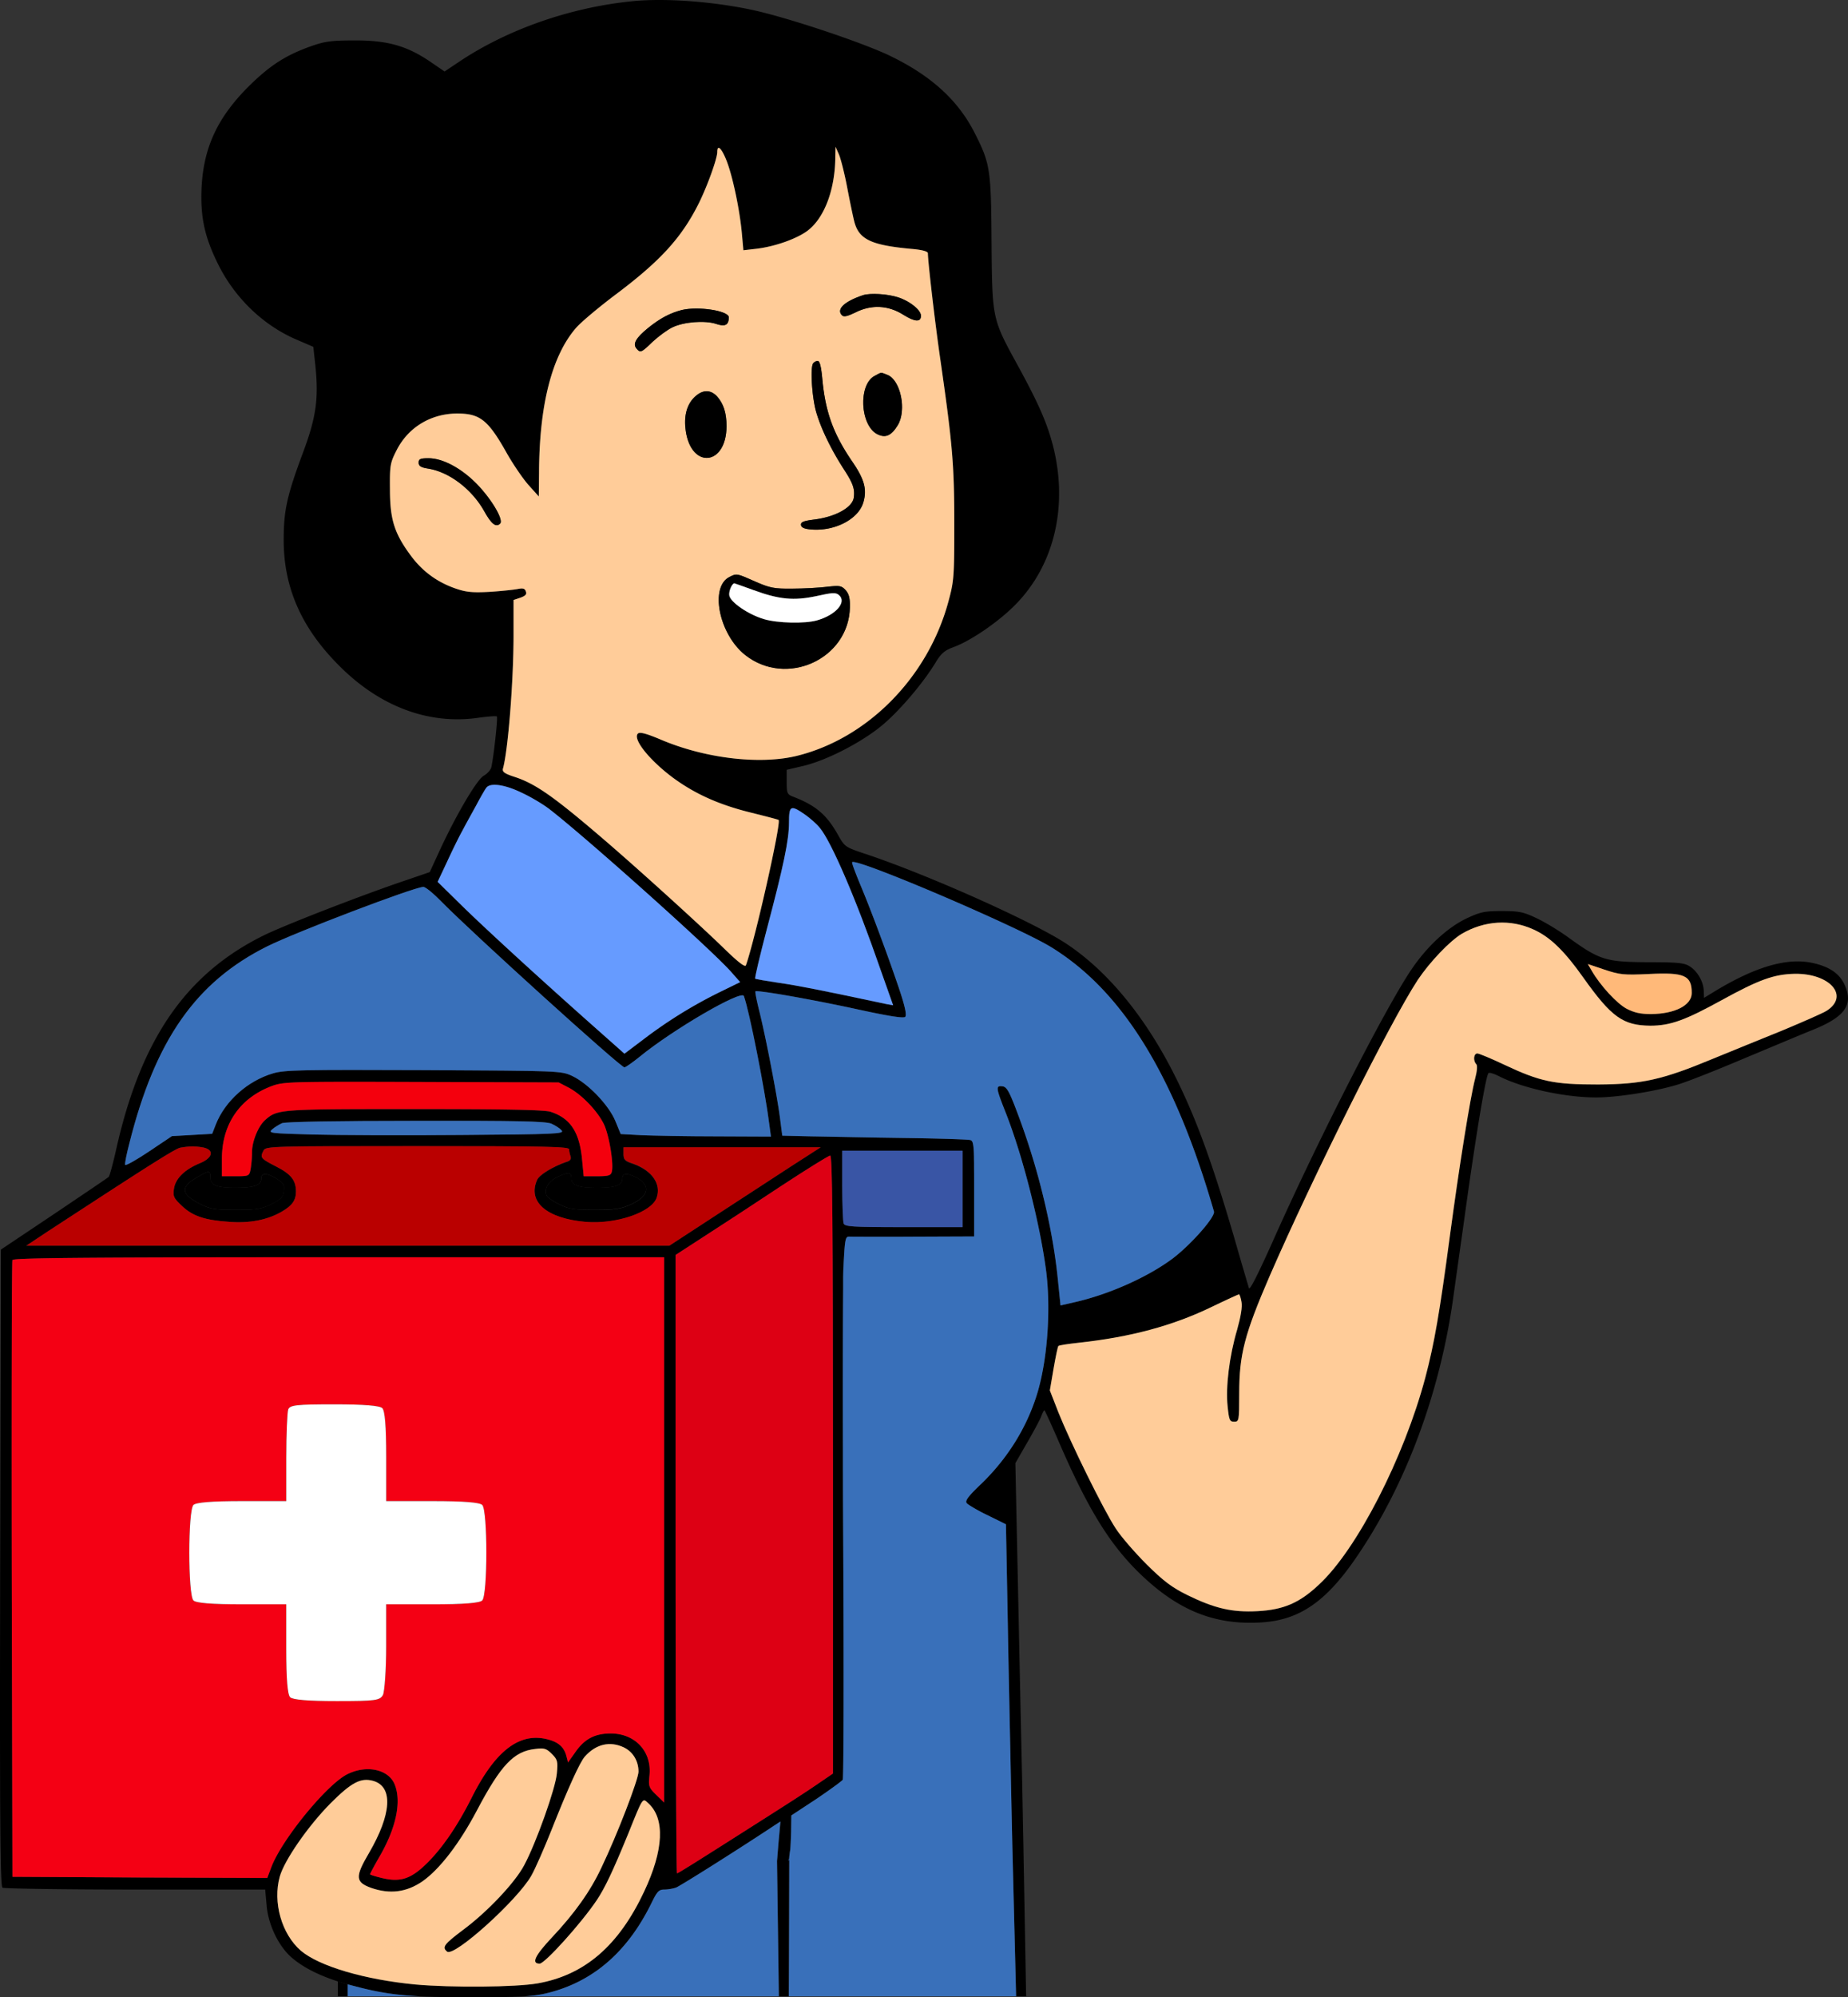 <svg xmlns="http://www.w3.org/2000/svg" viewBox="0 0 3621.38 3911.56"><rect x="0" y="0" width="3621.38" height="3911.56" fill="#333333" stroke="none"/><defs><style>.cls-1{fill:#3970ba;}.cls-2{fill:#3955a5;}.cls-3{fill:#f40014;}.cls-4{fill:#f4000d;}.cls-5{fill:#ffb979;}.cls-6{fill:#dd0014;}.cls-7{fill:#ba0000;}.cls-8{fill:#fc9;}.cls-9{fill:#669bff;}.cls-10{fill:#fff;}.cls-11{fill:none;}</style></defs><g id="Layer_2" data-name="Layer 2"><g id="Layer_1-2" data-name="Layer 1"><path d="M3615.42,1930.28c-10.43-24-30.84-37.64-66.22-44.9-48.54-9.53-109.32,8.16-186.88,54.88l-23.13,14.07-.46-13.16c-.45-18.14-11.79-38.1-26.76-48.08-10.88-7.26-22.68-8.62-83-8.62-81.65-.46-93.9-4.08-153.77-47.17-19.06-14.07-47.63-31.3-64-39-25.86-12.25-34.47-14.06-68-14.06-34,0-42.18,1.81-69.4,14.51-36.74,17.69-75.74,53.07-106.59,98-50.8,73.93-186,338.38-274.42,537.5-28.13,62.6-44,93.89-45.36,88.45-1.36-4.53-14.07-47.17-27.67-94.8-46.72-160.12-80.28-249.93-125.65-337-56.69-108-128.36-192.78-205.93-243.59-67.58-44-276.68-137-395.53-176-36.28-12.25-37.64-13.15-50.79-36.74-22.23-39.46-44-57.6-88-74.38-11.34-4.54-12.25-6.81-12.25-28.58v-24l33.11-7.71c44.91-10.89,109.77-44,150.59-76.66,34.93-28.13,82.56-83.91,107.5-124.74,11.35-19,18.15-24.49,34.93-30.84,34.48-12.25,91.17-51.26,123.83-85.28,74.84-77.11,101.6-191.87,72.12-308.44-11.79-45.81-28.58-83.91-70.31-160.11-49.43-90.27-49-89.36-50.34-240.41-.91-140.61-2.72-152.86-31.75-210.46-32.21-64.87-84.37-112.95-163.75-151.95-51.71-25.86-200-75.3-269.43-90.72C1399.64,3,1302.57-4.28,1237.7,2.53,1117.51,14.78,996.4,57,902.5,119.1L871.2,140l-29.93-20.42C795.91,89.16,757.35,78.73,693.4,79.19,649,79.19,636.24,81,608.12,91c-49.44,17.69-80.28,38.1-121.1,78.47-61.24,61.23-88.46,120.2-92.08,199.58-2.27,55.79,5.89,93.89,30.84,145.15,33.11,68.49,90.27,123.83,157.85,152L614,679.28l3.63,33.12c7.26,67.13,2.27,103.87-23.59,173.27-31.3,83.91-38.1,113.4-38.1,170.54-.45,93,34,172.37,107,245.85,79.37,80.74,175.53,117.48,273.06,103.87,19.5-2.72,36.28-4.08,37.64-2.72,2.27,2.27-6.35,80.29-10.88,99.79-1.36,5-7.71,12.25-15,16.33-13.61,8.17-54,76.66-86.63,147.42L842.17,1708l-50.34,17.24c-83.47,28.12-239,88.45-277.6,108C363.64,1908.51,276.09,2036,228,2249.61c-6.35,28.57-13.16,53.52-15,55.34s-50.34,34.47-107.49,73L1.67,2447.37.31,3070.15c-.9,495.32,0,623.69,4.54,626.86,3.17,1.82,120.65,3.63,260.36,3.63H519.67l2.73,29.94c2.72,38.1,23.58,81.65,49.89,103.87,21.06,18.09,51.46,33.79,89.72,46.12q9.25,3,19.09,5.68h0c1.33.37,2.69.73,4.07,1.09l4.14,1.09c6.85,1.83,13.4,3.52,19.75,5.08,2.12.52,4.21,1,6.29,1.51l3.1.73q3.09.72,6.13,1.39c3,.68,6.06,1.32,9.06,1.94,2,.41,4,.8,6,1.19s4,.76,6,1.12c4,.72,7.92,1.4,11.91,2,2,.31,4,.62,6,.91,8,1.16,16.24,2.15,24.83,3l3.24.31,3.28.29c2.75.24,5.54.46,8.39.67q3.4.26,6.92.48l3.55.22,3.59.21,1.83.1,3.47.18h0l2.06.1,3.78.17,5.8.24h0l4,.15,6.08.2,4.15.12,4.23.11,6.5.15,4.44.09c7.48.14,15.34.24,23.63.31l5,0c10.16.08,21,.11,32.47.11,51.45,0,82.14-.38,103.88-1.79h0c19.66-1.27,32-3.38,45.79-6.83q78.78-19.79,135.2-78.06,3-3.08,5.88-6.25,4.38-4.76,8.61-9.76,2.82-3.35,5.58-6.79,1.38-1.71,2.75-3.47,4.1-5.24,8.06-10.73,2.64-3.66,5.22-7.43t5.1-7.64c1.15-1.77,2.3-3.57,3.44-5.38s2.26-3.63,3.38-5.47,2.23-3.71,3.32-5.58l1.64-2.83q3.27-5.68,6.42-11.57c.52-1,1-2,1.57-2.95q3.12-5.94,6.14-12.08c.17-.35.34-.7.5-1,.34-.69.66-1.36,1-2l.94-1.9q1.15-2.33,2.2-4.33c.42-.8.83-1.56,1.23-2.29s.78-1.43,1.17-2.09l.75-1.28c.12-.21.24-.41.37-.61.37-.59.73-1.16,1.08-1.69.47-.72.93-1.37,1.39-2q.53-.69,1-1.29c.11-.14.23-.27.34-.4s.45-.5.67-.73c3.57-3.74,7.08-4.65,12.3-4.65,6.8,0,17.69-1.81,23.59-4.08,4.31-1.81,34-20,71.62-43.73,33.1-20.87,72.28-46,105.5-67.8l2.66-1.75,5.23-3.44,2.57-1.7,1.7-1.12,1.68-1.12,13.15-8.61-3.63,39.46-3.08,38.15,3.6,264.87h19.43c.54-89.59.75-234.6.87-266.37,0-3.86,0-6,0-6.26.08-.94.18-1.92.29-2.92s.23-2,.36-3c0-.41.11-.82.16-1.21.19-1.4.37-2.71.55-3.83,0-.28.09-.55.13-.8l.06-.37c.1-.6.19-1.11.27-1.5,0-.13,0-.28.06-.47.07-.55.15-1.35.23-2.37.48-5.9,1.15-19.07,1.52-33.44l.45-31.76,49-32.2q3.76-2.55,7.42-5.06l4.79-3.3,4.64-3.22,1.42-1,2.78-1.94c2.28-1.6,4.48-3.16,6.59-4.66,11.8-8.4,20.53-15,23.27-17.59.07-.08.15-.15.22-.22a5.22,5.22,0,0,0,.58-.67c1.81-2.72,2.27-214.09.91-469.92-.16-30.18-.3-60.11-.41-89.49q0-7.28-.05-14.52c0-1.66,0-3.32,0-5q0-4.79,0-9.54,0-9.75-.06-19.37,0-4.7,0-9.36v-.17q0-7,0-14c0-1.64,0-3.27,0-4.9,0-2.1,0-4.2,0-6.29-.31-131.9-.14-245.19.38-308.34v-.18q0-4.54.08-8.76v-.15c0-1.37,0-2.72,0-4v-.15c0-1.32,0-2.6,0-3.86v-.12q0-1.23,0-2.43V2515q0-1.2,0-2.37v-.09c0-.77,0-1.54,0-2.29v-.09q0-1.12,0-2.22v-.06c0-.73,0-1.44,0-2.14v-.06c0-.7,0-1.39,0-2.06,0-.37,0-.73,0-1.08q0-1,0-1.92c.11-6.46.23-11.39.35-14.65,2-40.41,3-55.68,5.92-61.18a4.33,4.33,0,0,1,.36-.6,7,7,0,0,1,.48-.66,5.17,5.17,0,0,1,1-.84,2.53,2.53,0,0,1,.51-.28,2.63,2.63,0,0,1,.55-.22,8.84,8.84,0,0,1,3.26-.27l1.12.1c5,0,62.14.45,126.55,0l116.58-.46v-93.44c0-16.66,0-30.37-.14-41.67l0-2.67c0-.87,0-1.72,0-2.57s0-1.67,0-2.49q-.06-4.26-.14-8c0-.71,0-1.4-.05-2.08v-.05c0-.68,0-1.35,0-2l0-1c0-.8,0-1.59-.07-2.35s0-1.51-.08-2.23l0-.94c0-.54,0-1.08-.07-1.61v-.07c0-.81-.08-1.59-.11-2.35,0-.53-.05-1-.08-1.55-.07-1.19-.14-2.31-.22-3.37V2251c-.14-1.9-.29-3.59-.46-5.1,0-.39-.09-.76-.13-1.12q-.18-1.47-.39-2.7c-.09-.55-.19-1.06-.29-1.55-.15-.73-.31-1.38-.48-2a14.72,14.72,0,0,0-.73-2.06,9.07,9.07,0,0,0-.61-1.17,0,0,0,0,0,0,0l-.17-.25a4.78,4.78,0,0,0-.51-.64,5.42,5.42,0,0,0-2.77-1.59c-3-.89-29.2-2-66-2.88l-5.26-.13c-9.92-.23-20.53-.45-31.6-.64-6-.11-12.1-.21-18.31-.3a.14.14,0,0,0-.09,0l-9.39-.13c-10.08-.13-20.48-.29-31-.47l-4.51-.07h-.11l-6.47-.11h-.11L1722,2228l-3.35-.06-9.8-.17-25.91-.48-6.25-.11c-36.57-.7-68.75-1.35-86.12-1.6l-57.61-1.36-5-38.56c-6.8-49.44-29.48-164.65-40.82-208.65-4.54-18.59-7.71-34.47-6.8-35.38,3.17-3.17,112,15.88,203.2,35.84,58.52,12.7,87.09,17.23,90.27,14.06s0-19-10-49.44c-20.87-62.6-56.7-159.21-78-209.56-4.16-10.1-8-19.59-10.83-27.16-.14-.36-.27-.72-.41-1.07-1.12-3-2.08-5.67-2.85-7.92l-.18-.54c-.07-.23-.15-.46-.22-.68-.27-.8-.5-1.52-.69-2.19,0,0,0,0,0,0-.25-.85-.45-1.59-.59-2.2v0q0-.17-.06-.3c-.06-.3-.11-.57-.14-.8a1.62,1.62,0,0,1,.05-1l.06-.07h0c5-5,111.81,37.63,214.09,82.35l8,3.53,8,3.54,8,3.53,7.93,3.53,3.94,1.76,7.83,3.51c7.78,3.5,15.45,7,22.93,10.4l7.43,3.4c8.59,4,16.92,7.83,24.89,11.59l5.09,2.4,5,2.37,3.26,1.56,4.8,2.31,1.58.76,2.34,1.13c2.33,1.12,4.61,2.24,6.84,3.34l4.41,2.17c6.75,3.34,13,6.51,18.76,9.49l3.75,2q2.76,1.44,5.31,2.82l3.31,1.8c4.84,2.64,9,5.06,12.55,7.21q3.29,2,6.54,4.1c2.17,1.39,4.34,2.8,6.49,4.22q5.44,3.6,10.82,7.38A488.22,488.22,0,0,1,2129,1906.6l3,2.69q4.45,4.05,8.86,8.26c2,1.87,3.91,3.75,5.84,5.66l2.91,2.88c95.55,95.4,170,241.21,229.33,446.44,2.64,8.7-30.32,48-62.12,76.56q-1.74,1.56-3.46,3.07c-5.17,4.53-10.28,8.74-15.16,12.45-48.54,36.29-124.29,70.31-192.32,85.73l-27.67,6.35-5.44-53.07c-3.12-30.76-8.05-63.51-14.59-97.22l-1-5.06q-1.87-9.51-3.93-19.11l-1.38-6.4q-1.12-5.11-2.29-10.27-1.74-7.72-3.6-15.47a1393.89,1393.89,0,0,0-51.7-169c-9.7-25.86-15.39-39.56-20.23-46.62l-.59-.84c-.31-.42-.61-.81-.91-1.17s-.49-.58-.73-.85-.6-.64-.91-.93a12,12,0,0,0-2.79-2,10.32,10.32,0,0,0-2.9-1,3.11,3.11,0,0,0-.44-.07l-.44-.05c-.71-.09-1.37-.17-2-.23-2.95-.25-5,0-6.16,1.34a3.43,3.43,0,0,0-.51.77,3.85,3.85,0,0,0-.19.47,6.82,6.82,0,0,0-.35,2.13,16.84,16.84,0,0,0,.22,2.92q0,.09,0,.21c.08.49.18,1,.29,1.58s.24,1.14.4,1.76.31,1.24.5,1.91.39,1.36.61,2.09c.06.21.13.42.2.64.17.54.34,1.1.53,1.68.08.24.15.48.24.73.25.76.51,1.55.79,2.36.81,2.34,1.74,4.93,2.8,7.79.43,1.15.87,2.33,1.34,3.57,2.11,5.55,4.64,12,7.62,19.53,3.06,7.74,6.14,15.92,9.2,24.47,1.53,4.27,3.07,8.64,4.59,13.09s3,9,4.57,13.58,3,9.28,4.53,14q1.5,4.74,3,9.56t3,9.72c1.36,4.52,2.72,9.09,4,13.7.22.75.43,1.5.65,2.25.5,1.72,1,3.45,1.49,5.18,6.43,22.49,12.54,45.74,18.12,68.9q1.29,5.34,2.54,10.68.75,3.19,1.49,6.37,1.78,7.73,3.47,15.4,1.13,5.1,2.21,10.19l1,4.81c.62,2.93,1.23,5.85,1.81,8.75q.57,2.79,1.13,5.55c.46,2.32.92,4.63,1.36,6.93q1.27,6.48,2.44,12.84.54,2.88,1.05,5.73.87,4.8,1.68,9.54c.81,4.72,1.58,9.39,2.31,14q.68,4.23,1.3,8.39c.7,4.72,1.36,9.36,2,13.89,10.43,78.47,2.72,181.44-18.6,247.66-20.41,64-57.15,122.47-107.5,171.46-26.31,24.95-33.11,34-29,38.56.13.15.29.31.48.49a2,2,0,0,0,.21.19c.21.19.46.4.74.62l.29.23.63.48.35.26.75.54c.66.46,1.4,1,2.2,1.49l1.53,1a341.33,341.33,0,0,0,33.65,18.29l35.83,17.69,3.63,193.23c1.81,106.14,5,249.48,6.35,318l2.58,119.29,7.36,293.95h19.73l-5.36-295.31L2002.91,3482c-1.82-78-5.44-248.57-8.17-379.2l-5-237.23,22.68-39.46c12.7-21.77,25.4-45.35,28.12-52.62s5.44-12.24,6.35-11.33,13.61,28.12,27.67,60.78c56.69,131.09,98.88,199.58,156.48,256.27,74.85,73.49,147,103.43,238.14,98.43,78-4.08,131.54-41.27,195.05-137,93-139.25,157.39-314.34,183.24-496.68,5-36.29,17.7-125.19,27.67-197.31,19.06-134.72,36.74-240.4,41.73-244.94,1.36-1.81,10.43.91,20.42,5.9,45.81,23.58,129.27,41.72,190.5,41.72,42.19,0,118.84-12.24,161.93-25.85,20.42-6.35,78.48-29.48,129.73-51.25,51.26-21.32,109.32-45.81,129.73-54C3614.51,1992.43,3632.21,1968.84,3615.42,1930.28ZM958.75,1159.18c-33.57,1.81-45.81.45-66.68-6.8-36.29-12.7-64.86-34-87.54-64.87-31.76-43.09-40.37-70.3-40.37-129.27-.46-47.17.45-51.71,13.15-76.66,23.59-46.26,69.86-73,122.92-71.66,41.73.9,57.61,14.51,93.9,79.37,12.24,21.32,30.84,48.54,41.73,60.79l20,22.22.45-45.81c.45-133.81,25.4-230.43,73-284.85,10.43-11.8,45.81-41.28,78.47-65.77C1294,511,1335.68,465.64,1369.24,398.51c16.34-32.65,36.3-87.54,36.3-100.7,0-15.42,8.16-8.16,17.68,15.43,12.25,30.39,25.86,95.25,30.39,141.52l3.18,35.38,23.59-2.73c37.64-4.08,81.64-20,102.51-35.83,32.66-24.95,53.52-80.28,54-143.79l.46-20.41,6.8,15.43c3.63,8.61,10.89,37.19,15.88,63.49s11.33,56.7,14.06,67.59c9.07,34.92,32.66,46.27,111.58,53.52,21.78,1.82,32.66,5,32.66,8.62,0,15.88,14.51,140.62,24.5,208.66,23.58,164.2,27.21,204.56,27.21,319.77,0,105.23-.46,113.4-11.8,154.68-40.36,148.32-159.21,268.07-298.46,301.63-73,17.24-180.07,4.09-265.8-32.65-28.12-11.8-40.37-15-44-11.34-10.43,10.43,21.77,51.25,68.49,86.18,43.09,31.75,90.27,53.07,152.86,68.49,29,7.26,54,13.61,54.43,14.52,5.45,5.44-45.81,233.14-64,284.39-1.36,4.54-13.61-4.53-39.46-29.47-44.45-43.55-162.84-151.05-232.24-210.93-104.78-90.26-140.61-115.21-182.8-128.82-18.14-5.89-23.13-9.52-21.77-15.42,10-34.47,20.86-171.45,20.86-261.26v-69.4l13.61-4.54c10-3.63,12.7-6.8,10.43-12.25-1.81-5.89-5.89-6.8-16.78-4.53C1005.92,1155.1,981,1157.82,958.75,1159.18ZM857.6,1727.07l18.59-39.46c10-21.77,23.14-48.53,29.49-59.87.37-.71.76-1.46,1.18-2.25s.85-1.62,1.31-2.48c.91-1.72,1.91-3.59,3-5.55.4-.74.81-1.49,1.22-2.26s.83-1.54,1.26-2.33c.58-1,1.16-2.13,1.75-3.22l.89-1.64,1.83-3.35c1.54-2.82,3.12-5.69,4.7-8.57l2.85-5.16,3.72-6.73,1.8-3.23c.58-1.07,1.16-2.11,1.73-3.13,3.44-6.51,6.94-12.94,10.09-18.53.52-.93,1-1.83,1.54-2.71s1-1.74,1.47-2.56l1.31-2.24c1.21-2.07,2.31-3.88,3.26-5.37l.36-.57.67-1,.41-.61c.26-.38.51-.72.72-1l.31-.41.28-.33.15-.18a3.4,3.4,0,0,1,.25-.31l.16-.17a8.07,8.07,0,0,1,1.14-1c.17-.14.35-.28.54-.41l.56-.38c.2-.13.41-.25.63-.37a17.9,17.9,0,0,1,3.82-1.52h0a19,19,0,0,1,1.94-.45c.64-.12,1.31-.22,2-.31l1.32-.13,1-.07c.91,0,1.84-.07,2.81-.06.55,0,1.12,0,1.7,0l1.75.09h0q1.77.13,3.63.36l1.93.26h0q2.91.43,6,1.11,2.55.54,5.23,1.25l1.87.51,1.89.54c1.28.38,2.57.78,3.88,1.2l2,.66q2.31.78,4.69,1.67l1.73.65c1,.37,1.91.74,2.87,1.13l1.49.61.61.25,1.64.69q4.71,2,9.58,4.37c4.42,2,9.27,4.48,14.25,7.14,1.24.66,2.49,1.34,3.75,2,5,2.75,10.09,5.69,14.91,8.62l1.8,1.1c1.19.73,2.37,1.46,3.52,2.19,2.3,1.45,4.52,2.88,6.6,4.28,1.05.69,2.06,1.38,3,2.06,2.43,1.69,4.65,3.3,6.56,4.79,12,9.24,29.12,23.33,49.48,40.55l2.56,2.17c10.3,8.73,21.4,18.23,33,28.3l2.93,2.53c11.82,10.22,24.18,21,36.83,32.08l7,6.16c31.7,27.86,64.91,57.48,95.9,85.52l3.44,3.11q10.27,9.3,20.15,18.32l3.28,3c12,10.92,23.35,21.41,33.94,31.25l2.87,2.67q8.16,7.59,15.59,14.59l2,1.89,7,6.63,1.63,1.56.52.49,1.83,1.75c5.85,5.59,11.19,10.75,15.94,15.42l1.78,1.75,2.66,2.64.86.86c.57.56,1.12,1.11,1.66,1.67l.81.81,2.13,2.16,1.66,1.69L1426,1896l2.19,2.3.1.11c.77.81,1.49,1.59,2.17,2.33s1.36,1.5,2,2.19l.44.5.82,1,16.79,19-39.92,19.5a902.65,902.65,0,0,0-150.14,93l-36.74,27.67L1171,2016.92l-5.69-5-5.68-5q-25.5-22.63-50.13-44.72-5.46-4.89-10.85-9.73l-10.73-9.65-7.73-7c-22.51-20.29-44-39.82-64-58.12l-8.09-7.41-4.57-4.19q-4.15-3.79-8.2-7.53l-4-3.7q-4-3.67-7.89-7.28c-1.3-1.2-2.59-2.4-3.87-3.57-15.34-14.19-29.37-27.28-41.78-39q-6.21-5.85-11.86-11.23c-6.59-6.27-12.59-12-17.95-17.25h0l-50.34-49.44Zm404.6,1977.66c-.63,1.34-1.26,2.67-1.9,4-.35.74-.7,1.47-1.06,2.2-.52,1.07-1,2.14-1.57,3.2-.2.41-.4.83-.61,1.24-.65,1.31-1.3,2.61-2,3.89s-1.32,2.59-2,3.87l-1.33,2.54q-1.69,3.26-3.44,6.45l-1.23,2.25v0c-.63,1.15-1.27,2.29-1.91,3.43-.83,1.49-1.68,3-2.52,4.44s-1.68,2.89-2.53,4.32c-.55.93-1.1,1.85-1.66,2.77s-1.09,1.82-1.65,2.72q-2.36,3.87-4.78,7.63c-.79,1.23-1.58,2.44-2.37,3.65l0,.07c-.83,1.27-1.67,2.52-2.52,3.77l-.3.45c-.86,1.26-1.72,2.52-2.58,3.76s-1.81,2.58-2.72,3.85-1.86,2.58-2.8,3.85-1.85,2.51-2.79,3.75-1.88,2.46-2.83,3.68-1.86,2.37-2.8,3.54l-.1.13q-1.41,1.77-2.83,3.49-2.89,3.51-5.85,6.88c-.94,1.07-1.89,2.14-2.83,3.19-.13.13-.26.27-.38.41-.92,1-1.84,2-2.76,3-1.92,2.07-3.86,4.09-5.82,6.08q-2.41,2.45-4.87,4.82c-1.31,1.26-2.63,2.51-3.95,3.73-.56.53-1.13,1-1.71,1.57-.85.78-1.71,1.56-2.57,2.32l-2.89,2.53c-1.07.92-2.15,1.84-3.24,2.74s-2,1.66-3,2.47c-.15.12-.29.23-.43.36-1,.82-2.08,1.65-3.12,2.46s-2.15,1.66-3.24,2.47l-.33.24c-1,.73-1.93,1.45-2.9,2.14l-.31.23c-1.09.8-2.19,1.59-3.3,2.36l-3.43,2.35q-3.43,2.33-6.94,4.51c-2.34,1.46-4.69,2.88-7.07,4.25-1.19.69-2.39,1.37-3.59,2s-2.4,1.33-3.62,2-2.43,1.28-3.65,1.9-2.45,1.24-3.68,1.84-2.47,1.2-3.72,1.78q-7.47,3.49-15.2,6.48c-2.58,1-5.19,2-7.81,2.87-1.31.46-2.63.91-4,1.34s-2.65.87-4,1.28-2.68.83-4,1.22c-2.52.75-5.07,1.45-7.63,2.12l-2.34.6-1,.26-2.69.65q-2.76.66-5.56,1.25c-.63.15-1.27.28-1.91.41-1.24.26-2.48.51-3.73.75-1.42.28-2.85.54-4.28.8-43.54,7.71-169.19,8.61-240,2.26-99.79-9.52-188.69-35.83-224.52-66.22-37.65-32.66-55.34-94.8-41.28-145.15,9.07-32.2,55.79-99.33,99.34-143.33,41.27-41.28,59.42-50.8,83.91-44,39.46,11.34,35.83,65.32-8.62,141.52-27.21,46.27-26.76,56.7,4.54,68,36.74,12.7,68.94,8.62,100.24-12.7,33.11-23.14,72.12-73,107.05-139.26,47.17-89.35,72.57-115.66,114.3-120.2,17.69-2.26,21.77-.9,32.66,10s11.79,14.52,9.53,38.1c-2.27,28.13-40.37,135.63-64,179.63-.39.74-.8,1.5-1.24,2.27-.28.51-.57,1-.88,1.56-1.88,3.27-4.06,6.74-6.52,10.36l-1.5,2.19c-1.53,2.21-3.16,4.47-4.87,6.78l-1.74,2.32c-3.61,4.78-7.58,9.74-11.84,14.81-.59.71-1.2,1.43-1.82,2.15q-2.18,2.57-4.45,5.17l-2.1,2.38c-.75.85-1.51,1.69-2.27,2.54-3,3.36-6.13,6.73-9.31,10.12l-.12.12q-4.86,5.14-10,10.28c-.83.86-1.68,1.71-2.55,2.56l-2.17,2.16q-4.35,4.29-8.82,8.54l-2.23,2.11c-1.12,1.06-2.25,2.1-3.38,3.15s-2.26,2.09-3.4,3.12c-1.7,1.56-3.4,3.09-5.12,4.61l-2.16,1.91c-1,.88-2,1.74-3,2.59l-1.93,1.66c-.81.71-1.63,1.41-2.45,2.1l-2.45,2.07c-1.63,1.37-3.26,2.73-4.9,4.06-5.72,4.69-11.43,9.15-17.07,13.31-36.74,27.67-41.28,33.57-30.85,42.18a4.84,4.84,0,0,0,3.79.72l.51-.07a19.2,19.2,0,0,0,2.94-.79l.69-.24c.57-.21,1.15-.45,1.76-.71l.72-.32,1.91-.9c.57-.29,1.16-.59,1.77-.92.33-.18.66-.35,1-.54l.89-.49c.82-.46,1.65-1,2.51-1.46l.8-.49c1.1-.67,2.24-1.39,3.4-2.14l2.37-1.56,1.22-.82,1.24-.85q1.88-1.29,3.83-2.69l2.28-1.65.53-.39,2.43-1.8q2.25-1.7,4.58-3.48l3.15-2.45q3.36-2.64,6.84-5.48l2.94-2.41q2.52-2.08,5.07-4.23c.92-.77,1.85-1.56,2.78-2.36s2.1-1.79,3.16-2.71c11.09-9.57,22.65-20.13,33.85-31q1.61-1.55,3.2-3.1,2.38-2.32,4.74-4.67l1.57-1.56c3.92-3.9,7.76-7.81,11.48-11.69.74-.77,1.48-1.55,2.23-2.32l2.19-2.33c.73-.76,1.45-1.53,2.17-2.3,3.59-3.84,7-7.64,10.33-11.36l2-2.22s0,0,0,0c.65-.73,1.28-1.47,1.91-2.2l1.87-2.17h0c1.23-1.44,2.42-2.87,3.6-4.28l1.72-2.11,1.68-2.08a174,174,0,0,0,15.52-22.17c.84-1.49,1.81-3.3,2.87-5.39.31-.59.62-1.21.94-1.85s.65-1.3,1-2l.51-1c1.54-3.17,3.23-6.75,5-10.65.78-1.69,1.57-3.43,2.39-5.23,4.84-10.69,10.3-23.27,15.73-36.24q1.41-3.36,2.81-6.75c1.4-3.39,2.79-6.79,4.16-10.16s2.73-6.74,4-10.06q5.28-13.32,10.23-25.55,1.43-3.49,2.8-6.9l1.38-3.38c1-2.51,2-5,3-7.43l1-2.43q1.33-3.21,2.63-6.33c.87-2.09,1.72-4.14,2.57-6.16l2.51-5.95,2.45-5.77q5.44-12.77,10.26-23.52l2.11-4.67q5.7-12.57,10.39-22c.57-1.14,1.13-2.24,1.67-3.31q2.46-4.8,4.58-8.63l1.39-2.43c1.44-2.47,2.75-4.57,3.94-6.27.29-.43.58-.83.86-1.2s.69-.9,1-1.3c.16-.2.32-.38.48-.56,21.77-24.49,49-30.84,76.2-18.14q.85.41,1.68.84c.39.2.78.4,1.16.63.75.4,1.48.83,2.19,1.28q.69.41,1.35.87l.16.1c.39.26.78.53,1.16.81.21.14.43.3.64.47s.58.42.87.65c.48.37,1,.74,1.41,1.13.28.22.55.46.82.7s.5.43.75.66a49.28,49.28,0,0,1,3.8,3.85c.36.4.7.81,1,1.22s.83,1,1.21,1.51l.59.79q.32.42.6.84c.27.37.52.74.77,1.11.41.61.81,1.24,1.18,1.87.21.35.42.7.62,1.06,0,.08.1.16.14.24.14.24.27.48.4.73s.4.74.59,1.11.44.88.65,1.32c.61,1.28,1.17,2.59,1.67,3.92q.21.53.39,1.05c.27.76.53,1.53.76,2.31q.24.76.45,1.53c.13.46.25.93.36,1.39.06.24.11.48.17.73s.16.68.23,1,.11.56.17.84l.24,1.31c0,.14,0,.29.07.43.06.37.12.75.17,1.13q.13,1,.24,2c0,.29.06.58.09.87,0,.48.08,1,.11,1.44s.08,1.25.1,1.88v.12c0,.62,0,1.25,0,1.88,0,15-41.27,122.46-72.57,187.78-21.32,45.81-52.62,89.81-97.52,137.44-.68.72-1.35,1.44-2,2.15l-1.94,2.1q-3.81,4.14-7.1,7.9-1.85,2.12-3.54,4.1c-.88,1-1.72,2-2.53,3s-1.81,2.21-2.65,3.27-1.63,2.09-2.39,3.08a85.67,85.67,0,0,0-7.48,11.3l-.36.68a28.43,28.43,0,0,0-1.46,3.37c-.08.21-.15.42-.21.62a5.74,5.74,0,0,0-.19.64,2.62,2.62,0,0,0-.11.42c0,.18-.09.36-.12.53s-.09.46-.12.68a4,4,0,0,0-.07.58c0,.23,0,.44,0,.65a4.77,4.77,0,0,0,1.68,3.94,5,5,0,0,0,1.09.7,13.42,13.42,0,0,0,5.94,1.07,3.29,3.29,0,0,0,1.09-.22l.35-.13c.34-.14.71-.32,1.11-.53l.49-.28c.37-.22.76-.46,1.18-.74s1.05-.7,1.61-1.12l1.11-.83c1.32-1,2.79-2.23,4.38-3.61.51-.45,1-.91,1.57-1.39l1-.85,1-.89.1-.09.9-.84c.47-.42.94-.87,1.42-1.32l1.62-1.54.1-.1q2-1.92,4.15-4l.89-.88c.3-.3.59-.6.89-.89l.91-.92,1.84-1.86c3.11-3.16,6.37-6.57,9.74-10.17l2-2.18,1-1.11,4.17-4.53c.09-.1.18-.19.26-.29,1.84-2,3.71-4.09,5.59-6.19,2.69-3,5.41-6.07,8.13-9.19l4.37-5c.73-.85,1.46-1.69,2.18-2.54l4.36-5.13,2.17-2.58,2.16-2.59c2.16-2.58,4.3-5.18,6.4-7.76q2.12-2.6,4.18-5.17c1.38-1.72,2.75-3.43,4.09-5.13s2.67-3.4,4-5.08c5.39-6.94,10.41-13.67,14.85-19.95l1.19-1.7c.53-.76,1-1.5,1.55-2.24l1.5-2.19c16.33-24.49,31.3-55.79,62.14-131.09,29-72.12,27.67-69.85,39-59.42C1303.48,3561.39,1300.75,3623.08,1262.2,3704.73Zm39-174.64-15.42-15c-.77-.74-1.49-1.45-2.18-2.13l-.67-.67-.87-.87c-10.94-11.07-11.5-15.15-9.44-34.89.14-1.45.24-2.9.31-4.33s.1-2.72.1-4.06a77.25,77.25,0,0,0-3.94-24.81c-.32-1-.66-1.92-1-2.86-.3-.78-.61-1.56-1-2.33s-.76-1.75-1.17-2.61a67.79,67.79,0,0,0-13.07-18.68c-.62-.64-1.26-1.26-1.91-1.87s-1.28-1.18-1.94-1.75q-1.33-1.16-2.73-2.25-2.37-1.86-4.92-3.51c-.61-.41-1.23-.8-1.86-1.18s-1.42-.85-2.15-1.27-1.75-1-2.65-1.42c-11.47-5.85-25.06-9-40.11-8.72-29.48.46-49.44,10.89-67.13,36.29L1113,3451.62l-3.17-12.25a52.24,52.24,0,0,0-1.87-5.9c-.43-1.12-.89-2.2-1.39-3.25s-.91-1.84-1.42-2.71a37.16,37.16,0,0,0-3.37-5c-.63-.77-1.29-1.51-2-2.24-6.21-6.5-15.13-11-27.63-14.06-28.92-7.17-55.71-.48-81.34,21q-3,2.49-5.9,5.22-1,.92-1.95,1.86c-.66.63-1.31,1.27-2,1.92-19.51,19.45-38.42,47.72-57.17,85.22-27.21,54-55.79,95.71-84.82,125.2-4.62,4.62-9,8.73-13.19,12.37-.69.6-1.39,1.2-2.08,1.77q-3.62,3-7.1,5.6c-.66.49-1.32,1-2,1.43l-2,1.35c-.65.44-1.3.86-1.95,1.27s-1.3.81-2,1.2-1.28.76-1.93,1.13l-1.44.8c-1.45.78-2.88,1.5-4.32,2.15q-1,.44-1.92.84c-.64.27-1.28.52-1.92.77-1.28.5-2.56.94-3.85,1.34-.65.2-1.29.39-1.94.57l-1,.26c-1,.25-2,.47-2.94.68h0a71.6,71.6,0,0,1-21.66.86l-1.78-.19c-.93-.11-1.88-.23-2.84-.37-3.56-.51-7.26-1.2-11.15-2.08-8.93-2.09-16.89-4.37-21.3-5.94l-1.67-.63-.45-.19-.74-.34-.5-.29-.16-.13a.28.28,0,0,1-.13-.19c0-1.37,8.16-16.33,17.69-33.12,33.56-57.15,44.45-109.31,30.39-143.33-12.25-29-54.43-38.1-91.63-20-11.35,5.36-26.61,17.92-43.13,34.43q-.69.67-1.38,1.38l-1.39,1.4c-.47.47-.93.95-1.39,1.42q-2.09,2.15-4.2,4.36l-2.82,3q-3.52,3.76-7.09,7.71-1.43,1.58-2.85,3.18l-1.43,1.6-2.85,3.25-2.85,3.29-2.85,3.33c-7.11,8.37-14.16,17.07-21,25.87q-3.39,4.41-6.7,8.83-2,2.64-3.92,5.3c-.87,1.18-1.72,2.35-2.57,3.53-1.28,1.77-2.53,3.53-3.77,5.29q-1.25,1.76-2.46,3.51-1.82,2.63-3.6,5.23t-3.48,5.19c-1.9,2.87-3.74,5.72-5.52,8.52l-2.1,3.36c-1.37,2.22-2.71,4.42-4,6.59s-2.53,4.31-3.72,6.42c-.3.52-.59,1-.88,1.57q-1.31,2.36-2.53,4.64l-1,1.9c-.65,1.26-1.29,2.5-1.9,3.72q-.46.93-.9,1.83c-2.36,4.83-4.34,9.39-5.9,13.61L523.76,3678h0l-249.93-.91L24.35,3675.7l-1.36-601c-.45-330.67,0-603.73,1.36-606.9,1.36-4.09,133.81-5.45,639.56-5.45h637.3Zm349.26-1276.4h235.87v149.69H1771.12c-100.69,0-115.66-.91-117.93-7.26-1.36-4.08-2.72-37.65-2.72-74.85Zm-18.14,614.62v605.08l-39.92,27.22c-22.22,15-62.59,40.82-89.81,58.06-149.68,95.25-173.72,110.22-176,110.22-1.36,0-2.72-272.61-2.72-605.54V2457.81l58.06-37.65,8.9-5.74,2.7-1.74,3.72-2.41,1.92-1.24,14.48-9.4c2.92-1.89,5.92-3.85,9-5.85l4.65-3,3.55-2.32,3.61-2.35,4.88-3.18,10-6.51,7.61-5c11.92-7.81,24.16-15.84,36.17-23.75l5.13-3.38,5.1-3.37c9.3-6.13,18.38-12.13,27-17.82,49.9-32.66,93.44-59.87,96.61-59.87C1631,2262.76,1632.33,2386.59,1632.33,2868.31Zm-24-621.42-57.14,36.74-28,18.25-2.75,1.79-5.16,3.36-2.25,1.47-7.07,4.62-4.59,3-2.54,1.66-4.73,3.08-3.63,2.37-6.33,4.12-6.58,4.29-3.6,2.34q-3.84,2.52-7.73,5l-5.19,3.38c-14.72,9.59-29.59,19.27-43.66,28.41l-4.93,3.2-9.62,6.24-91.17,59.42H51.57l43.09-28.57,17.83-11.64,8.62-5.62,4.23-2.76q4.22-2.73,8.32-5.42l12.1-7.89,7.83-5.1,7.64-5L176,2358.1l7.08-4.6q22.71-14.77,41.69-27.06l5.77-3.74,5.61-3.62q12.68-8.19,23.66-15.26l3.78-2.42,4-2.58,2.76-1.77q12.69-8.13,23.06-14.68l2.87-1.81,2.78-1.76,2.7-1.7q2.73-1.72,5.28-3.3l2.34-1.47,5.8-3.59,1.1-.68q4.38-2.7,8.15-5l.94-.57c2.48-1.5,4.76-2.86,6.87-4.1l1.93-1.13q2.83-1.65,5.2-3l1.54-.85.74-.41c.72-.4,1.41-.77,2.06-1.11l1.87-1c.39-.21.78-.4,1.14-.57s.71-.35,1.05-.51l1.43-.66c.15-.07.3-.14.44-.19l.42-.18q.62-.27,1.14-.45l.67-.24a9.66,9.66,0,0,1,1.38-.37c2.36-.41,4.6-.77,6.75-1.07.54-.08,1.07-.16,1.59-.22,1.06-.14,2.09-.27,3.1-.38s2-.22,3-.31l1.47-.12c1-.08,1.91-.14,2.85-.19H372c.91-.05,1.81-.09,2.71-.11h.06c.89,0,1.78,0,2.67,0a116.08,116.08,0,0,1,20.67,2c22.23,4.54,19.05,20-5.44,30.39-30.39,12.25-48.54,29.94-51.71,49.9-2.27,15.42-.91,18.59,15.42,34,.57.55,1.15,1.09,1.73,1.62s1.48,1.34,2.23,2,1.34,1.15,2,1.7,1.36,1.11,2,1.64,1.11.86,1.67,1.27l.72.53c.6.44,1.2.86,1.8,1.28s1.43,1,2.16,1.45,1.45.94,2.2,1.39,1.42.86,2.15,1.27l.2.12c.72.41,1.46.82,2.2,1.21,1.54.82,3.11,1.61,4.74,2.36l.05,0c.7.33,1.42.65,2.14,1l.58.25c.68.29,1.38.58,2.08.85l.62.25c.73.29,1.46.57,2.21.84s1.56.56,2.36.83l1.85.63,1.25.39,1.42.43c1.47.44,3,.86,4.52,1.27l1.36.34q1.67.42,3.36.81l2.89.63c3.76.78,7.71,1.48,11.9,2.1l1.81.26c3.64.52,7.46,1,11.46,1.38l3.94.38,2.95.26,3.52.28h.1c1.41.11,2.85.22,4.31.31a227,227,0,0,0,30.41.44l.45,0c1.88-.1,3.75-.24,5.61-.4l2.86-.26c.87-.08,1.73-.18,2.59-.27q2.71-.3,5.38-.68l1.75-.27c.5-.07,1-.14,1.49-.23.9-.14,1.8-.29,2.69-.45s1.85-.33,2.77-.51l2.48-.49q.92-.18,1.8-.39c.66-.13,1.32-.28,2-.44l1.47-.35c1-.23,1.93-.47,2.89-.72l2.37-.63c1.05-.29,2.1-.59,3.13-.91l1.74-.53c.78-.24,1.55-.48,2.32-.74.6-.19,1.19-.39,1.78-.6l1.32-.45,2.45-.89,2.42-.93c.81-.32,1.61-.64,2.4-1s1.58-.66,2.37-1c.58-.26,1.17-.51,1.75-.78s1.17-.52,1.74-.8c1.16-.54,2.3-1.09,3.44-1.66,1.51-.75,3-1.54,4.47-2.35q1.1-.6,2.19-1.23c1.33-.77,2.61-1.52,3.83-2.28.31-.18.61-.37.91-.56q2.93-1.83,5.43-3.64l1.09-.8c.36-.26.71-.53,1.05-.8s.69-.53,1-.8c1.2-1,2.32-1.92,3.35-2.9l.59-.56c.59-.56,1.15-1.13,1.68-1.7.36-.38.71-.76,1-1.14.51-.57,1-1.15,1.43-1.74l.44-.58.43-.59c.28-.39.55-.79.81-1.19s.51-.8.75-1.2.47-.81.68-1.22.43-.83.63-1.24.4-.84.58-1.26.35-.86.51-1.29.32-.87.46-1.31.28-.88.41-1.33a36.84,36.84,0,0,0,1-4.42l.12-.86c0-.19,0-.38.07-.57.05-.41.1-.84.13-1.26s.08-1,.11-1.53q.09-1.53.09-3.15c0-1.08,0-2.14-.07-3.18l-.06-1c0-.57-.08-1.12-.13-1.67,0-.31-.06-.63-.1-.94s-.07-.61-.11-.92c-.08-.61-.17-1.22-.27-1.81,0-.3-.1-.6-.16-.89l-.12-.61c-.05-.27-.11-.54-.17-.81,0-.11,0-.22-.08-.33-.12-.54-.26-1.07-.4-1.6a36,36,0,0,0-1.78-5c-.11-.27-.23-.53-.35-.79s-.18-.39-.28-.58a36.45,36.45,0,0,0-2.37-4.14l-.39-.57a44.2,44.2,0,0,0-6.28-7.24c-.27-.25-.54-.51-.83-.76s-.73-.66-1.11-1l-1-.85-.16-.13c-.39-.32-.79-.65-1.21-1-1.71-1.34-3.56-2.68-5.57-4-.41-.28-.83-.56-1.26-.83s-.83-.54-1.26-.8l-1.09-.68c-1.84-1.13-3.78-2.26-5.85-3.4q-1.86-1-3.84-2.07c-.89-.47-1.79-.93-2.71-1.4l-1-.5c-1-.5-1.92-1-2.83-1.46l-4.3-2.25a0,0,0,0,1,0,0l-1.58-.83c-1.3-.69-2.51-1.35-3.65-2l-1.32-.73c-.65-.37-1.28-.72-1.87-1.07l-1-.61-.11-.06-.88-.54c-.6-.36-1.17-.72-1.71-1.07l-.92-.61a23.86,23.86,0,0,1-5.17-4.4l-.32-.42a8.8,8.8,0,0,1-.84-1.36,3.73,3.73,0,0,1-.16-.35c-.11-.27-.21-.54-.29-.8s-.07-.28-.1-.43a4.21,4.21,0,0,1-.09-.49.88.88,0,0,1,0-.17,1.84,1.84,0,0,1,0-.33,7.56,7.56,0,0,1,.05-1.57,4.5,4.5,0,0,1,.08-.51.09.09,0,0,1,0-.05,9.42,9.42,0,0,1,.25-1.09,38.54,38.54,0,0,1,2.92-6.79c.13-.27.27-.53.41-.81s.22-.38.34-.56.15-.24.23-.36a2.88,2.88,0,0,1,.26-.35,6,6,0,0,1,1-1,5.06,5.06,0,0,1,.63-.45,15.3,15.3,0,0,1,4.94-1.85l.52-.12.54-.11c.92-.19,2-.37,3.12-.53l1.46-.2.78-.1.81-.09c.28,0,.56-.07.85-.09s.57-.07.87-.09c1.8-.18,3.8-.35,6.05-.51l2.13-.14h.2c2-.13,4.18-.24,6.56-.35l.6,0,2.34-.1L556,2246l2.79-.1h.13c3.24-.1,6.73-.19,10.51-.28q4.79-.1,10.18-.2l4.32-.07,4.74-.07,11.08-.14,6.87-.07,4.92,0,4.49,0,8.25-.06,7,0c3.51,0,7.13,0,10.86-.06h2l7.15,0h.42l12.14,0h8.51l18.82,0h1.46l9.64,0c32.48,0,70.75-.06,115.87-.06,253.56,0,297.11.91,297.11,6.35,0,3.63,1.36,9.53,2.72,13.61a8,8,0,0,1,.62,3,5.44,5.44,0,0,1,0,.57,4.26,4.26,0,0,1-.06.5,6.43,6.43,0,0,1-1.92,3.5,8.87,8.87,0,0,1-.79.69l0,0c-.15.11-.29.22-.45.32s-.32.21-.49.31l-.34.2-.41.21a15.31,15.31,0,0,1-1.53.66c-27.66,9.07-55.33,25.85-59.87,35.83-3.71,8.19-5.35,16-5,23.33,0,.38,0,.76.06,1.13a33,33,0,0,0,.37,3.32c0,.41.12.81.2,1.22s.18,1,.29,1.43.24,1.07.39,1.6.23.81.35,1.22.29.93.45,1.39.32.91.5,1.37.36.91.55,1.36.39.89.6,1.34.43.88.66,1.32.39.76.61,1.14a44.83,44.83,0,0,0,4.13,6.2l.49.6q.36.45.75.9t1,1.2q.92,1,1.92,2c.2.2.41.41.63.61s.59.57.9.86c.81.76,1.66,1.5,2.54,2.23.44.37.89.73,1.34,1.09s.92.72,1.39,1.07c.94.71,1.91,1.41,2.92,2.09s2,1.35,3.11,2,2.16,1.3,3.29,1.93c.57.31,1.14.63,1.72.93s1.16.61,1.75.92l1.82.9c1.21.59,2.46,1.17,3.74,1.73l1.94.83c1.31.55,2.65,1.09,4,1.61,2.05.78,4.16,1.53,6.35,2.24l2,.64.35.12c.67.2,1.34.41,2,.6.9.28,1.81.54,2.73.79,1.18.34,2.37.66,3.58,1q2.92.75,6,1.43a247.63,247.63,0,0,0,32.34,4.89c6.23.52,12.59.73,19,.64.72,0,1.43,0,2.15,0l1.33,0c1.3,0,2.6-.08,3.9-.14l.61,0,2.16-.12.72,0c1.23-.08,2.45-.16,3.68-.26,1.5-.11,3-.25,4.49-.4,1.15-.11,2.3-.23,3.44-.36l1.27-.14,2.1-.26,2.63-.35c1.69-.23,3.38-.49,5.07-.75h0l3.27-.55c1.43-.25,2.86-.52,4.28-.79,1.25-.24,2.49-.5,3.73-.76s2.47-.53,3.69-.81q5.24-1.2,10.27-2.61c1.35-.37,2.69-.76,4-1.16q1.74-.53,3.45-1.08l1.09-.35c1-.33,2-.66,3-1q4.92-1.7,9.52-3.59c.77-.31,1.53-.64,2.28-1q2.87-1.23,5.57-2.53c1.24-.6,2.45-1.2,3.64-1.82l1.23-.65c.39-.2.78-.42,1.17-.63l1.75-1q3.46-2,6.53-4.07c.52-.35,1-.7,1.51-1.05s1-.71,1.46-1.06c1-.71,1.87-1.43,2.75-2.16s1.73-1.47,2.53-2.21c.41-.38.8-.75,1.18-1.13s.83-.82,1.22-1.24.55-.58.81-.87a41.07,41.07,0,0,0,3.1-3.84c.23-.33.45-.66.66-1s.44-.69.65-1l.15-.25c.21-.35.4-.7.59-1a.43.43,0,0,1,0-.07c.19-.37.38-.73.55-1.1,0-.09.09-.19.13-.29q.2-.41.36-.81c.2-.47.38-.93.54-1.4a42.51,42.51,0,0,0,2.47-14.1q0-1.1-.06-2.19l-.06-.89-.06-.68c0-.47-.1-.95-.16-1.42l-.12-.86c-.09-.56-.19-1.12-.3-1.69-.06-.31-.12-.61-.19-.92s-.16-.71-.25-1.07-.15-.59-.24-.89-.23-.81-.35-1.22-.22-.69-.34-1c-.25-.74-.52-1.48-.8-2.21-.39-1-.82-1.94-1.27-2.89l-.54-1.06c-.17-.34-.35-.67-.53-1-.37-.67-.75-1.33-1.15-2l-.57-.92a1.4,1.4,0,0,1-.1-.16l-.59-.87c-.19-.3-.4-.59-.6-.88a54.3,54.3,0,0,0-4.64-5.72c-.28-.31-.56-.61-.85-.91l-.88-.9-.85-.84c-1.44-1.38-3-2.74-4.6-4.05-.49-.39-1-.79-1.49-1.17l-1.54-1.15-1-.75c-.62-.44-1.25-.86-1.89-1.29s-1.26-.82-1.9-1.22l-.13-.08-1.67-1-.32-.19-2.06-1.17c-1.62-.9-3.29-1.76-5-2.6-.86-.41-1.74-.82-2.63-1.22s-1.79-.79-2.71-1.18-1.85-.76-2.79-1.12c-.47-.19-.95-.37-1.43-.54q-1.44-.54-2.91-1.05c-15-5-17.69-7.71-17.69-19v-12.7Zm-1055.12-125,.93-.12c3.92-.5,8.55-.94,14.24-1.31l.68,0,5.87-.33H575l4.76-.21,5.19-.2,2-.06,1.93-.06,2.53-.07,2.51-.07,1.48,0,2.72-.07,1.45,0,3-.06,1.52,0,1.86,0,3-.05,1.8,0,3,0,2.08,0,1.81,0c3.66-.05,7.51-.08,11.55-.12l2,0,3,0h1.2l2.91,0h1.4l11-.06h10.09l10.35,0c16.2,0,34.55,0,55.39,0l11.37,0c1.54,0,3.11,0,4.69,0l7.87,0,22.56.06,8.94,0,9.83,0,10.9,0,8.92,0,15.57,0,133.81.46h.22l133.58.46,20,10.43c2.2,1.18,4.45,2.5,6.71,3.93l1.43.93c1.1.72,2.2,1.46,3.31,2.24l1.5,1.06c.65.46,1.3.94,2,1.43s1,.77,1.54,1.16c1.06.8,2.12,1.63,3.18,2.48l.86.7c1.1.88,2.2,1.79,3.29,2.72.54.45,1.07.91,1.61,1.39q3,2.59,5.95,5.38l1.62,1.54a207,207,0,0,1,24,27.41c.62.85,1.22,1.7,1.81,2.55q1.79,2.57,3.4,5.1c.54.84,1.06,1.69,1.57,2.53,1.27,2.09,2.45,4.17,3.53,6.22.43.81.85,1.63,1.25,2.44.27.55.54,1.12.8,1.72s.53,1.22.8,1.86.53,1.3.79,2c.13.34.27.69.39,1.05q.6,1.59,1.17,3.3c.39,1.14.77,2.32,1.15,3.54.25.81.5,1.63.75,2.48s.49,1.69.73,2.56c.85,3,1.66,6.23,2.44,9.53q.18.71.33,1.41c.46,2,.9,4,1.33,6l.54,2.65c.77,3.83,1.47,7.7,2.1,11.54.08.47.15.94.23,1.41.17,1.09.34,2.17.5,3.25.19,1.26.37,2.52.53,3.76.45,3.3.84,6.53,1.14,9.62.07.67.13,1.33.19,2s.12,1.37.17,2.05.1,1.21.14,1.81c.1,1.4.18,2.77.24,4.08,0,.65,0,1.28.07,1.9.09,3.1.06,5.89-.11,8.29,0,.46-.07.9-.11,1.33q0,.39-.09.75-.07.68-.18,1.29c-.06.41-.14.8-.22,1.17a15.33,15.33,0,0,1-.4,1.53c-1.82,6.81-7.26,8.17-28.58,8.17h-26.31l-3.18-32.66c-.16-1.67-.32-3.32-.5-4.94-.3-2.7-.63-5.34-1-7.9-.07-.5-.15-1-.23-1.5-.11-.77-.23-1.54-.36-2.3q-.73-4.48-1.63-8.69c-.6-2.8-1.26-5.5-2-8.12-.36-1.31-.73-2.6-1.11-3.86-.19-.63-.39-1.25-.59-1.87-.4-1.24-.81-2.46-1.24-3.65q-1-2.91-2.21-5.65c-.24-.58-.49-1.15-.74-1.71l-.42-.92-.3-.64c-.19-.42-.39-.84-.6-1.25s-.52-1.06-.79-1.58c-.36-.7-.73-1.39-1.1-2.07l-.27-.49c-.37-.68-.76-1.34-1.15-2s-.63-1-1-1.55-.64-1-1-1.51-.66-1-1-1.48-.68-1-1-1.45-.86-1.17-1.31-1.74c-.27-.36-.55-.71-.83-1.06-.44-.55-.89-1.1-1.35-1.63-.3-.35-.6-.7-.91-1-.77-.87-1.56-1.71-2.37-2.54-.4-.41-.81-.82-1.23-1.22s-.66-.64-1-.94a71.33,71.33,0,0,0-10.17-7.92l-1.28-.81c-.53-.33-1.07-.66-1.62-1s-1-.58-1.49-.86l-1.34-.74-1.2-.63-1.47-.74c-.45-.22-.89-.44-1.35-.65l-1.26-.59c-.54-.25-1.09-.49-1.64-.72-1.19-.52-2.4-1-3.64-1.5l-1.52-.58-.74-.27c-1.1-.4-2.21-.79-3.35-1.16-10.88-4.08-88.9-5.44-266.71-5.44-266.71,0-269,0-293.47,21.77a55.69,55.69,0,0,0-9.52,11.82c-.38.6-.74,1.21-1.11,1.83s-.73,1.25-1.09,1.89c-1.69,3-3.29,6.26-4.75,9.61-.24.55-.48,1.11-.71,1.66s-.53,1.29-.79,1.94a1.17,1.17,0,0,0-.09.24c-.26.63-.5,1.27-.74,1.91s-.52,1.38-.76,2.07-.49,1.39-.72,2.08a4.11,4.11,0,0,0-.15.46c-.33,1-.64,2-.93,2.93,0,0,0,0,0,0-.15.51-.3,1-.44,1.52s-.3,1.05-.44,1.58-.28,1.05-.41,1.57c-.09.36-.19.73-.27,1.09-.32,1.28-.6,2.56-.86,3.82-.14.67-.26,1.34-.38,2-.09.46-.17.92-.23,1.38-.12.68-.22,1.36-.31,2,0,.2-.06.4-.09.6-.05.36-.09.73-.13,1.1a2.58,2.58,0,0,0,0,.39c-.06.44-.1.88-.14,1.32s-.09,1-.12,1.45c0,.23,0,.45,0,.67,0,.51-.06,1-.08,1.51a.57.57,0,0,0,0,.13c0,.65,0,1.29,0,1.92a232.76,232.76,0,0,1-2.72,33.12c-2.72,13.6-3.18,14.06-29.49,14.06H434.85v-34c0-69.4,36.74-121.11,101.15-143.79.79-.26,1.57-.52,2.37-.76.26-.08.53-.17.8-.24.81-.24,1.63-.47,2.47-.7l1.51-.38.77-.18.8-.18c1.53-.34,3.17-.66,5-1l.83-.13C551.37,2122.11,552.24,2122,553.16,2121.86Zm542.57,236.61c-12.25-5.9-23.13-13.61-24.49-16.78a23.13,23.13,0,0,1-1.61-8.36c0-.34,0-.69,0-1s0-.55.06-.83a10.27,10.27,0,0,1,.12-1.1c0-.16,0-.32.07-.49s.07-.43.11-.64a.43.43,0,0,0,0,0l.15-.69c.11-.49.24-1,.39-1.48.08-.29.18-.57.27-.85.23-.68.5-1.36.8-2,.13-.29.27-.59.42-.88a1.17,1.17,0,0,1,0-.11c.15-.31.31-.62.48-.92s.36-.65.56-1c.38-.64.79-1.27,1.24-1.9.22-.31.45-.63.7-.94s.38-.5.59-.76l.2-.24q.34-.42.72-.84c.26-.3.52-.59.8-.88s.59-.62.9-.92.52-.52.8-.78.71-.65,1.08-1l1-.84,1-.84,1.09-.82c.37-.28.74-.55,1.13-.81l1.16-.8c.8-.52,1.62-1,2.46-1.54q2.55-1.5,5.41-2.87c21.32-10,26.31-9.07,26.31,3.63,0,.26,0,.51,0,.76s0,.59.06.88,0,.38.07.57a11.41,11.41,0,0,0,.27,1.46c0,.21.11.42.17.62s.14.44.22.66.16.42.25.63a12.28,12.28,0,0,0,.65,1.31c.09.15.18.29.28.43a15.38,15.38,0,0,0,6.1,5.21l.73.36.77.35.8.34c.27.11.55.22.84.32.57.22,1.16.42,1.78.61l1,.29,1,.27c1,.27,2,.52,3.16.75.73.15,1.48.29,2.26.43l1,.17.8.13.64.09,1.2.17c1.08.15,2.22.28,3.39.4l2,.19c1.66.15,3.41.27,5.24.37l1.38.07,3,.13,3.47.1q1.77,0,3.63.06h7.65q1.88,0,3.66-.06l3.5-.1,3-.13,1.39-.07c1.84-.1,3.59-.22,5.27-.37l2.18-.21c1.09-.11,2.14-.23,3.16-.37l1.28-.18.72-.1.72-.12,1-.17c.77-.14,1.53-.28,2.25-.43,1.48-.31,2.85-.65,4.12-1,1-.28,1.86-.58,2.71-.9.29-.1.56-.21.83-.32l.8-.34a1.89,1.89,0,0,0,.21-.09c.45-.2.87-.41,1.28-.62s.8-.43,1.18-.66.74-.46,1.08-.7l.74-.55c.24-.19.47-.38.69-.58l.53-.5c.17-.16.33-.34.49-.51a11.92,11.92,0,0,0,2.42-4c0-.17.11-.33.16-.5a3.81,3.81,0,0,0,.13-.45,13.81,13.81,0,0,0,.51-3.35c0-.25,0-.5,0-.76,0-10.88,9.07-11.34,27.22-2.27l1.21.64c.79.44,1.55.87,2.29,1.31l1.09.67c.36.22.71.44,1.05.67s.68.44,1,.67c1,.68,1.93,1.37,2.81,2.06l.86.7c.57.47,1.11.95,1.62,1.43l.63.59a29.47,29.47,0,0,1,3.24,3.73c.18.25.35.49.51.73.34.5.65,1,.94,1.53l.35.65a18,18,0,0,1,.91,2.08c.06.15.11.3.16.45a16.1,16.1,0,0,1,.7,2.92c0,.22.06.45.08.67s0,.51.06.77,0,.51,0,.77,0,.57,0,.85,0,.64-.08,1a2.23,2.23,0,0,1,0,.36c0,.25-.07.49-.11.73s-.13.65-.21,1-.17.65-.27,1a20.22,20.22,0,0,1-1.7,3.93c-.17.31-.35.61-.54.92s-.3.47-.45.71l-.3.45c-.19.26-.37.52-.56.77s-.48.64-.74,1l-.1.13c-.22.26-.44.53-.68.8l-.89,1-.93,1c-.32.32-.64.64-1,.95s-.68.64-1,1c-.72.63-1.47,1.26-2.26,1.88s-1.63,1.25-2.5,1.86-1.78,1.23-2.73,1.84-1.94,1.22-3,1.82-2.09,1.19-3.2,1.78q-3.32,1.79-7.11,3.49c-1.79.81-3.5,1.56-5.19,2.24s-3.35,1.33-5,1.92c-1.1.39-2.19.76-3.29,1.1-2.24.7-4.51,1.31-6.87,1.85l-1.54.33-.55.11c-.9.19-1.81.35-2.74.51l-.59.1-1.78.28c-1,.15-1.95.28-3,.4-1.19.15-2.41.29-3.68.41s-2.78.25-4.25.35q-.86.07-1.74.12c-.31,0-.62,0-.94.06l-.89.05-.29,0-1.42.07c-2.94.15-6.09.26-9.5.34l-2.26,0-1.16,0-1.18,0h-.79l-1.62,0c-3.28,0-6.78.05-10.52.05C1123.85,2369.36,1114.33,2368,1095.73,2358.47ZM903.41,2222.85c-111.58.91-242.67.45-291.21-.91-83-2.26-87.08-2.72-78.92-10,4.54-4.08,13.61-9.52,19.51-12.24,6.8-2.73,108-4.54,262.17-4.54,200-.45,253.55.91,265.35,5.44,8.16,3.63,17.24,9.53,20.41,13.61C1106.16,2220.58,1088,2221.48,903.41,2222.85ZM436,2325l1.16.15c1,.12,2,.23,3,.33s2.34.21,3.58.29q3.21.22,6.79.35l1.53.05h.42l2,.06,1.54,0,2.92,0h6.88q1.88,0,3.66-.06l3.5-.1,3-.13,1.39-.07c1.84-.1,3.59-.22,5.27-.37l2.18-.21c1.09-.11,2.14-.23,3.16-.37l1.28-.18.72-.1.72-.12,1-.17c.77-.14,1.53-.28,2.25-.43,1.48-.31,2.85-.65,4.12-1,1-.28,1.86-.58,2.71-.9.29-.1.56-.21.83-.32l.8-.34a1.89,1.89,0,0,0,.21-.09c.45-.2.87-.41,1.28-.62s.8-.43,1.18-.66.74-.46,1.08-.7l.74-.55c.24-.19.47-.38.69-.58l.53-.5c.17-.16.33-.34.49-.51a11.92,11.92,0,0,0,2.42-4c.05-.17.11-.33.16-.5a3.81,3.81,0,0,0,.13-.45,13.81,13.81,0,0,0,.51-3.35c0-.25,0-.5,0-.76,0-11.79,10.89-11.34,30.39.46q1.8,1.11,3.33,2.13c.3.2.6.39.88.59.63.43,1.23.85,1.79,1.26a29.1,29.1,0,0,1,4.91,4.34l.53.66a7.9,7.9,0,0,1,.5.68s0,0,0,0c.16.23.31.46.45.7l0,.06c.12.21.25.43.36.66s.21.41.31.62l.09.21c.09.22.18.44.26.66s.18.51.26.78.18.63.25,1,.1.45.14.68.06.37.08.56.05.39.08.59l.06.6a.27.27,0,0,0,0,.09c0,.28,0,.58,0,.88s0,.65,0,1a48.74,48.74,0,0,1-.35,5.32c0,.28-.07.55-.1.82s-.07.53-.11.79a22.57,22.57,0,0,1-3,9.1,17,17,0,0,1-1,1.44c-.18.24-.37.47-.58.7a7.88,7.88,0,0,1-.55.62,21.3,21.3,0,0,1-1.86,1.79c-.26.23-.53.46-.81.68a59.61,59.61,0,0,1-8.63,5.58l-1.7.93-1.78.94c-.71.37-1.44.75-2.2,1.13l-1.74.88c-20,10-28.57,11.34-70.3,11.34S411.72,2368,392.21,2358q-3.16-1.59-6-3.13c-.46-.25-.92-.5-1.37-.76-.66-.37-1.31-.73-1.94-1.1l-1.35-.8c-1.12-.67-2.2-1.33-3.22-2-.42-.27-.83-.54-1.22-.81l-1.15-.78q-2.76-1.92-4.95-3.79l-1-.9a34.32,34.32,0,0,1-2.49-2.48q-.71-.78-1.32-1.56c-.4-.53-.78-1.05-1.12-1.56a15,15,0,0,1-2.44-6.2,11.42,11.42,0,0,1-.1-1.85c0-.24,0-.48,0-.72s.05-.48.09-.72.08-.48.13-.72.11-.49.17-.73a16,16,0,0,1,1.91-4.26c.1-.17.2-.33.31-.49s.39-.58.6-.87.33-.45.5-.67a29.57,29.57,0,0,1,2.16-2.47c.13-.14.25-.27.39-.4,4.2-4.25,10.49-8.64,18.86-13.31,11.67-6.91,17.84-10.07,21.07-9.53a2.3,2.3,0,0,1,.28.06,3.11,3.11,0,0,1,.59.21l.26.14a2.2,2.2,0,0,1,.25.17,3.33,3.33,0,0,1,.91,1.1,1.47,1.47,0,0,1,.14.28c.05.1.09.2.14.31a5.34,5.34,0,0,1,.21.64,1.61,1.61,0,0,1,.1.36,22.38,22.38,0,0,1,.51,4.71c0,.76,0,1.58,0,2.45a20.64,20.64,0,0,0,.87,6.26,14.39,14.39,0,0,0,.95,2.28,13.78,13.78,0,0,0,2.43,3.3l.62.59a4.23,4.23,0,0,0,.4.34,15.12,15.12,0,0,0,1.68,1.23,19.54,19.54,0,0,0,1.81,1.05c.21.12.43.22.66.33a37,37,0,0,0,7.19,2.43h0c.61.14,1.25.29,1.91.42l1,.2,2.09.36C434.53,2324.76,435.28,2324.86,436,2325Zm1044.73-276.28c.8,4,1.61,8,2.4,12l.48,2.42c.8,4,1.59,8,2.37,12.06l.93,4.83c.16.81.32,1.61.47,2.42l.93,4.85c.31,1.61.62,3.23.92,4.85s.61,3.23.91,4.84q.69,3.63,1.35,7.25,1.58,8.45,3.06,16.75c.57,3.16,1.12,6.29,1.68,9.4.07.39.14.78.2,1.16.2,1.17.41,2.32.61,3.48.27,1.54.54,3.07.8,4.59s.53,3,.78,4.54.51,3,.76,4.48c1.75,10.38,3.35,20.24,4.73,29.31.2,1.3.39,2.58.58,3.84,1.13,7.57,2.09,14.53,2.86,20.7l3.18,23.58-106.14-.45c-58.06,0-124.29-1.36-147-2.27l-41.27-2.26h0l-10.44-25.4c-.22-.53-.44-1.06-.68-1.59s-.47-1.07-.72-1.6c-.44-1-.9-1.91-1.38-2.87l-.79-1.55-.82-1.55c-.41-.76-.83-1.51-1.26-2.27-.28-.51-.58-1-.87-1.53l-.76-1.28c-.25-.42-.51-.84-.77-1.26s-.65-1.07-1-1.6l-1-1.61c-.42-.65-.85-1.31-1.29-2-.64-1-1.29-1.91-2-2.87q-2.82-4-6-8.11c-.41-.54-.84-1.08-1.26-1.62q-3.56-4.48-7.43-8.92l-1.49-1.68-1.24-1.38c-1.18-1.31-2.38-2.6-3.59-3.89-1-1-1.9-2-2.86-3-2-2.06-4-4.08-6.12-6.06s-4.09-3.84-6.16-5.68-4.16-3.63-6.25-5.35c-1-.87-2.09-1.71-3.14-2.54-2.62-2.07-5.23-4-7.83-5.88-1-.73-2.08-1.45-3.11-2.14s-2.06-1.37-3.09-2q-.77-.49-1.53-1c-1.82-1.13-3.63-2.18-5.41-3.15-.46-.25-.91-.5-1.36-.73l-1.35-.7c-.78-.39-1.55-.77-2.31-1.13-21.77-10-24-10-291.2-11.34-237.68-.9-272.16-.45-294.84,6.35-49.44,14.52-93.89,54-112,99.79l-7.26,18.6-39.46,2.27-39.46,2.27-45.36,30.39c-24.5,16.33-45.36,28.12-46.27,25.85a4.38,4.38,0,0,1-.13-1.51c0-.11,0-.22,0-.33v-.12c0-.1,0-.2,0-.31,0-.6.11-1.3.2-2.09.06-.49.13-1,.21-1.58.06-.39.12-.79.19-1.21s.12-.79.19-1.21c0-.21.07-.44.11-.66.13-.71.26-1.46.4-2.24s.3-1.59.46-2.43.34-1.71.52-2.61.38-1.82.58-2.76c.1-.48.2-1,.31-1.45.22-1,.43-2,.66-3,.11-.51.23-1,.35-1.54s.23-1,.36-1.57.24-1.06.37-1.6c.26-1.07.52-2.16.78-3.26h0c.27-1.1.54-2.22.82-3.35.56-2.26,1.15-4.57,1.76-6.91l1.2-4.74,1-3.75q3.84-14.91,7.91-29.17c.36-1.27.72-2.54,1.09-3.8q3.26-11.31,6.68-22.2.87-2.79,1.75-5.54,2.57-8.05,5.23-15.89c.41-1.21.82-2.41,1.24-3.61l.21-.62q.68-1.95,1.35-3.87,1-2.88,2-5.73.81-2.28,1.64-4.53c.28-.79.57-1.59.87-2.37.53-1.47,1.08-2.93,1.62-4.38s1.08-2.87,1.62-4.29c.3-.79.61-1.58.91-2.36q1.9-5,3.86-9.83c.64-1.59,1.28-3.18,1.93-4.75,1-2.38,1.94-4.73,2.93-7.07l1.62-3.8q2.31-5.41,4.7-10.72c.51-1.14,1-2.27,1.54-3.4.59-1.3,1.18-2.6,1.79-3.89q3.67-7.93,7.5-15.61c.52-1.05,1-2.09,1.57-3.13q4.89-9.69,10-18.95,1-1.82,2-3.6,1.26-2.25,2.54-4.47c.72-1.25,1.45-2.49,2.17-3.73l1.59-2.68,1.6-2.68c.73-1.21,1.47-2.43,2.21-3.63.65-1,1.3-2.11,2-3.16s1.19-1.9,1.79-2.85q1.29-2,2.59-4c.73-1.13,1.46-2.25,2.2-3.37q6.78-10.28,13.93-20l1.74-2.34q2.64-3.54,5.35-7c.87-1.13,1.75-2.24,2.63-3.35q1.88-2.36,3.76-4.68c.81-1,1.61-2,2.43-3l2.44-2.91q2.1-2.48,4.21-4.91l2-2.22c.5-.57,1-1.14,1.51-1.7q3-3.37,6.12-6.7c.89-1,1.79-1.91,2.69-2.86q2.17-2.29,4.39-4.54c.93-1,1.87-1.91,2.82-2.86s2-2,3-2.94l.63-.62q1.63-1.6,3.29-3.18t3.5-3.31q2.49-2.34,5-4.63c1.69-1.53,3.4-3,5.11-4.55q2.81-2.45,5.66-4.86c.63-.54,1.27-1.08,1.91-1.6q4.29-3.59,8.69-7.06c.67-.54,1.34-1.07,2-1.59,2.07-1.62,4.15-3.22,6.26-4.79.65-.51,1.31-1,2-1.48l3-2.19q2.78-2,5.61-4c2.87-2,5.76-4,8.7-6,.92-.62,1.84-1.24,2.76-1.84l2.92-1.92q2.93-1.9,5.89-3.77c1.2-.75,2.4-1.5,3.61-2.24.79-.5,1.58-1,2.37-1.45l3-1.82c1-.62,2-1.22,3-1.81q3.54-2.09,7.16-4.13c1.73-1,3.46-2,5.21-2.91,1-.59,2.09-1.16,3.14-1.72l3.17-1.7c1.06-.58,2.12-1.14,3.19-1.69,2-1.08,4.11-2.15,6.19-3.19l.83-.42,2.67-1.35,1.33-.65,1.39-.68,2.88-1.39,3.31-1.55c1.66-.78,3.42-1.58,5.25-2.41l2.08-.94,2.56-1.14,1.11-.49c6-2.67,12.65-5.55,19.89-8.61l4.9-2.07,5.06-2.12c8.56-3.57,17.73-7.34,27.33-11.23l2.89-1.17,2.92-1.18,5.9-2.37c5.95-2.39,12-4.81,18.19-7.25l3.09-1.22c7.22-2.85,14.55-5.72,21.93-8.59l6.33-2.46c4.22-1.64,8.46-3.28,12.69-4.9l6.35-2.44q9.51-3.65,18.92-7.2l5.46-2.07.78-.29,6.18-2.32c2.05-.78,4.1-1.54,6.13-2.3l8.19-3,2.19-.81c1.56-.58,3.1-1.16,4.64-1.72,3-1.09,5.86-2.17,8.74-3.22l.27-.1,5.44-2c12.73-4.64,24.61-8.89,35.18-12.56l2.87-1c5.65-2,10.9-3.73,15.67-5.3l4.6-1.5c4.44-1.42,8.37-2.64,11.72-3.61l1.27-.36,2.6-.72,1-.26q1.63-.42,3-.72l.85-.18h0l.72-.14.22,0c.59-.11,1.11-.18,1.54-.22H829l.47,0c4.09-.45,20.42,13.16,36.29,29.49,61.69,62.59,350.17,323.86,357.88,323.86a1.24,1.24,0,0,0,.3,0l.23-.06.23-.08.27-.11a18.63,18.63,0,0,0,2.24-1.15l.86-.51,1-.6.8-.51,1.73-1.14,1.53-1,1.37-1c4.42-3.09,9.82-7.11,15.46-11.55l2.61-2.08q.66-.51,1.32-1.05,2.12-1.73,4.32-3.5l1.49-1.18,3-2.38q4.6-3.58,9.53-7.28l1.65-1.23c1.1-.83,2.22-1.66,3.34-2.48q3.38-2.47,6.87-5l3.51-2.52c1.18-.84,2.37-1.69,3.57-2.53q5.38-3.81,11-7.62c.92-.64,1.85-1.28,2.79-1.91s1.87-1.28,2.81-1.91l2.83-1.91c9.76-6.58,19.79-13.11,29.81-19.44l1.94-1.22c16.79-10.58,33.5-20.56,48.79-29.17l2-1.11c3.55-2,7-3.9,10.38-5.73l2.94-1.57c3.94-2.12,7.74-4.1,11.36-5.93l4-2c2.4-1.19,4.71-2.31,6.93-3.34l1.32-.62c.63-.3,1.26-.59,1.88-.86l1.92-.87c2.11-.94,4.11-1.79,6-2.55l1.78-.71,1.23-.47c.67-.26,1.33-.5,2-.72a52.41,52.41,0,0,1,7-2l.72-.14c3.11-.54,5-.21,5.5,1.12.17.47.34,1,.52,1.49s.45,1.35.69,2.1c.11.33.21.67.32,1l.43,1.4.66,2.25.55,1.93c2.09,7.45,4.54,17.31,7.22,28.86l.42,1.82c.21.92.43,1.84.64,2.78.15.64.29,1.27.44,1.92q.75,3.32,1.52,6.78c.23,1,.47,2.12.71,3.19q1,4.49,2,9.2c.26,1.16.51,2.34.76,3.52.05.23.1.45.14.67.27,1.23.53,2.48.8,3.73.82,3.84,1.64,7.77,2.46,11.76l.87,4.16c.18.89.37,1.79.55,2.7C1479.86,2044.19,1480.31,2046.43,1480.77,2048.68Zm190-296.08q1,2.54,2.07,5.11.9,2.2,1.8,4.46l.78,1.94q1.85,4.61,3.71,9.32c8.07,20.39,16.37,42.15,24.73,64.92l3.1,8.45,1.74,4.8c.54,1.48,1.07,3,1.61,4.46q1.77,4.9,3.54,9.86c.73,2.06,1.47,4.11,2.2,6.18l.87,2.46c.49,1.38,1,2.76,1.46,4.14q3.24,9.16,6.45,18.47l25.4,71.67-12.7-2.27c-130.18-27.67-173.72-36.29-211.37-41.73l-7.36-1.11-2.63-.4-4.16-.65-2.66-.42c-3.62-.58-7-1.13-10.15-1.66l-1.74-.29-3.31-.58-2.25-.4-.72-.13c-1.2-.22-2.31-.42-3.33-.62l-1.19-.23-1.11-.22-1-.21-.48-.1-.88-.19-.4-.09-.73-.17c-.62-.15-1.11-.28-1.47-.4l-.38-.13a1,1,0,0,1-.25-.12l-.06,0s0,0-.05-.07a1.89,1.89,0,0,1-.06-.59,61.76,61.76,0,0,1,1.36-8.41c.71-3.51,1.68-8,2.89-13.17.25-1.1.51-2.24.78-3.41q.62-2.62,1.29-5.48c.29-1.21.59-2.44.89-3.71,1.78-7.43,3.84-15.79,6.11-24.82q1.2-4.79,2.47-9.8c.1-.36.19-.72.28-1.08l.81-3.19c.1-.37.19-.73.28-1.1q.69-2.68,1.39-5.42c1.37-5.33,2.79-10.8,4.24-16.36,32.66-123.38,43.55-174.63,43.55-209.56,0-32.66,3.17-34.47,30.39-15.87.94.65,1.9,1.34,2.88,2.06,2.09,1.53,4.26,3.2,6.44,5,.71.57,1.43,1.15,2.14,1.74,2.22,1.83,4.43,3.74,6.54,5.65l1.44,1.32c.77.7,1.52,1.41,2.25,2.11s1.24,1.2,1.84,1.8l.89.89.86.88h0c.84.88,1.64,1.74,2.39,2.57l.74.84c.71.82,1.37,1.62,2,2.38.35.42.7.86,1.07,1.32l.27.35c.45.59.92,1.21,1.39,1.86.29.39.57.79.86,1.21.49.69,1,1.41,1.49,2.17.41.6.82,1.22,1.23,1.87,6,9.29,13.24,22.7,21.38,39.5l1,2c4,8.39,8.29,17.6,12.72,27.53.44,1,.87,2,1.31,2.93q3.89,8.76,7.94,18.23l2.54,6,.93,2.2q1.18,2.79,2.37,5.64,2.65,6.36,5.36,13Q1669.78,1750.07,1670.8,1752.6ZM3144.14,1899c29.94,10,37.65,10.88,86.64,8.61,13-.67,24.11-1,33.54-.87l1.48,0c1.15,0,2.27,0,3.37.09l2.09.08c1.08,0,2.14.1,3.17.16l1.05.07c3.56.23,6.82.57,9.8,1l1.1.17c.47.08.93.15,1.38.24q3,.53,5.54,1.23l1.19.34,1,.29.85.29,1.06.38a32.74,32.74,0,0,1,4.76,2.2c.29.16.57.33.84.5s.46.28.68.43l.22.15.69.49c.22.15.44.32.66.49a21.58,21.58,0,0,1,3.33,3.21c.26.31.5.62.75,1,0,.07.11.14.16.22.23.32.46.65.68,1,.33.51.63,1,.92,1.56.19.36.38.72.56,1.1a30.35,30.35,0,0,1,2.11,6.14c.07.31.14.64.22,1,0,0,0,0,0,0,.07.34.14.68.2,1,.26,1.4.47,2.88.62,4.42q.15,1.53.24,3.15.15,2.7.15,5.67c0,24-32.65,40.82-79.83,41.27-20.41,0-32.66-2.72-47.62-10.43-19.05-10-51.71-45.36-68.5-74.39l-7.71-13.15Zm435.9,80.28c-6.8,4.54-46.26,21.77-87.54,39-41.28,16.78-103,41.73-137,55.79-98.42,40.82-137.43,49.44-224.07,49.9-8.19,0-15.84,0-23-.16l-3.24-.06c-2.91-.06-5.74-.13-8.51-.21l-2.93-.1-3.58-.13-3.12-.13-2-.09-3.36-.17-.85-.05-2.44-.14-3-.19-2-.14-2.87-.22c-4.71-.37-9.23-.81-13.62-1.33l-.16,0-2.4-.3-.65-.08-2.2-.3a2.9,2.9,0,0,1-.41-.06l-2.82-.4-.64-.1-2.55-.4c-3.56-.58-7.06-1.22-10.53-1.94l-2.69-.57c-2.6-.57-5.19-1.18-7.79-1.84l-2.43-.63c-4.06-1.07-8.12-2.26-12.23-3.57-.81-.25-1.63-.51-2.45-.79-2.47-.81-5-1.66-7.5-2.58-1.68-.59-3.39-1.22-5.11-1.87l-2.59-1q-2.59-1-5.27-2.06l-2.68-1.09q-4-1.65-8.27-3.46c-1.88-.8-3.78-1.63-5.72-2.49q-4.35-1.92-8.94-4c-2-.93-4.12-1.88-6.23-2.87l-6.47-3c-2.42-1.15-4.83-2.28-7.21-3.38q-2.37-1.11-4.7-2.17c-3.88-1.77-7.64-3.46-11.22-5-2.14-.95-4.22-1.85-6.2-2.71l-2-.84-3.74-1.58-.89-.37-1.74-.72-.84-.34-1.63-.66c-.53-.22-1.05-.43-1.56-.62l-1.47-.58c-1.67-.66-3.17-1.22-4.47-1.68l-2-.7-.44-.15-.67-.2-.64-.18-.29-.08-.51-.12a4.16,4.16,0,0,0-.58-.1h-.26a5.64,5.64,0,0,0-.93.08,4.72,4.72,0,0,0-.86.23,3.51,3.51,0,0,0-.48.22c-.15.08-.31.16-.45.25a5.09,5.09,0,0,0-.84.66,3.51,3.51,0,0,0-.33.34l-.26.31a1.09,1.09,0,0,0-.13.17c-.15.2-.29.41-.43.63a7.37,7.37,0,0,0-.39.74,2.3,2.3,0,0,0-.15.32,12.25,12.25,0,0,0-.8,2.65c0,.2-.07.39-.1.59s-.09.68-.12,1c0,.16,0,.31,0,.47s0,.32,0,.48a18.49,18.49,0,0,0,.75,5.72,16.88,16.88,0,0,0,1.14,2.86c.23.45.49.89.76,1.32s.58.83.9,1.22c.16.2.33.39.5.57,1.37,1.14,1.82,4.58,1.41,9.68-.06.75-.13,1.53-.23,2.35-.15,1.28-.35,2.64-.59,4.07q-.24,1.44-.54,3c-.15.76-.31,1.55-.48,2.35l-.27,1.21c-.09.41-.18.82-.28,1.23-.12.56-.26,1.12-.4,1.69-.28,1.13-.57,2.29-.89,3.48q-.9,3.45-1.92,8c-.83,3.71-1.74,8-2.7,12.72-.15.73-.3,1.47-.45,2.23-1.08,5.4-2.22,11.4-3.44,17.94-.22,1.22-.45,2.45-.68,3.7q-1.54,8.46-3.2,18c-.25,1.41-.5,2.83-.75,4.27h0c-.25,1.44-.5,2.9-.75,4.37-.13.73-.25,1.47-.38,2.22-.26,1.49-.52,3-.77,4.51q-1,5.7-2,11.67c-.38,2.3-.77,4.62-1.15,7-.29,1.73-.58,3.49-.87,5.26q-.6,3.66-1.21,7.43l-.42,2.65c-.49,3-1,6-1.46,9.09-.2,1.23-.39,2.47-.59,3.72q-1.92,12.07-3.89,24.83l-.09.57c-4.8,31-9.78,64.76-14.67,99.43-.08.62-.17,1.24-.26,1.86q-1,7.39-2.08,14.84l-1.44,10.38c-.34,2.51-.69,5-1,7.52-.23,1.72-.47,3.44-.7,5.17q-.87,6.35-1.73,12.7c-.28,2.12-.57,4.24-.85,6.36s-.54,4.08-.81,6.09-.54,4-.8,6q-2.18,16.13-4.19,30.86-.43,3.11-.85,6.15-1,7.62-2.07,14.89c-.21,1.53-.43,3.05-.64,4.56q-.54,3.83-1.07,7.56c-.23,1.63-.46,3.25-.69,4.85l-1.56,10.8c-1.53,10.6-3,20.61-4.48,30.11q-.92,5.94-1.8,11.62-.93,6-1.86,11.66-.48,3-1,5.91c-.46,2.83-.93,5.61-1.39,8.35q-.34,2.05-.69,4.08-.72,4.23-1.44,8.33c-.18,1.07-.37,2.15-.56,3.21-5.15,29.09-10.2,53.28-15.9,76.78-.36,1.49-.72,3-1.09,4.46-.07.3-.14.59-.22.89-.26,1.09-.53,2.17-.81,3.25q-2,8.13-4.2,16.29c-41.73,156.49-133.81,336.56-208.65,405.51-38.1,35.83-69.4,49-119.75,51.71-7.44.4-14.53.57-21.37.47l-1.27,0c-1.15,0-2.29-.05-3.43-.09h-.09c-1.4,0-2.78-.1-4.16-.17s-2.71-.14-4.06-.23l-.19,0c-1.18-.08-2.37-.17-3.54-.27l-.59,0c-1-.08-2-.18-3-.28l-.41,0-1.21-.13-.18,0c-.87-.09-1.74-.19-2.6-.3l-1-.12c-1.19-.15-2.38-.31-3.56-.48l-1.78-.27-1.77-.28c-1.77-.28-3.54-.6-5.31-.92-1.17-.22-2.34-.46-3.52-.7h0c-1.17-.24-2.35-.5-3.53-.76l-3.53-.83c-1.18-.28-2.37-.58-3.55-.89-5.32-1.39-10.7-3-16.18-4.85l-1.84-.62-3.69-1.3c-1.24-.44-2.48-.9-3.73-1.37-1.88-.7-3.77-1.43-5.69-2.2l-1.92-.77-1.93-.78c-1.29-.53-2.6-1.07-3.91-1.63l-4-1.7-4-1.78q-3-1.37-6.18-2.82-2.09-1-4.21-2c-2.13-1-4.28-2-6.47-3.11-30.39-15-46.27-26.76-79.83-59.87-23.14-23.14-50.81-54.89-61.24-71.22-3.34-5.08-7.52-12.09-12.28-20.55-.49-.87-1-1.75-1.49-2.65-.62-1.11-1.26-2.26-1.9-3.43l-2.26-4.11-1.31-2.41-1.22-2.24-1.24-2.32q-.63-1.15-1.26-2.34c-5.48-10.24-11.39-21.59-17.49-33.58l-1.41-2.78q-3.95-7.76-8-15.79l-1-2.07c-6.6-13.25-13.27-26.9-19.74-40.4l-1.86-3.9q-2.52-5.26-5-10.49c-.33-.69-.66-1.39-1-2.08q-3.44-7.28-6.72-14.36c-.63-1.34-1.24-2.68-1.86-4l-2-4.29c-.56-1.22-1.12-2.44-1.66-3.64l-1.49-3.27-1.15-2.53c-.48-1.08-1-2.15-1.44-3.21q-.57-1.24-1.11-2.46c-.38-.85-.76-1.7-1.14-2.53q-3.15-7.07-6-13.6l-1.46-3.38q-2-4.59-3.75-8.84l-1-2.29h0l-1-2.54q-.6-1.43-1.14-2.79c-.25-.64-.51-1.27-.76-1.9l-16.79-43.09,7.26-42.64c.17-.94.33-1.87.49-2.8l.48-2.66c.74-4.11,1.47-8.08,2.18-11.82.24-1.25.47-2.48.71-3.68,1.21-6.31,2.34-11.77,3.3-15.84.15-.66.3-1.28.44-1.86.09-.39.18-.76.28-1.11s.18-.68.26-1,.24-.85.35-1.22.28-.89.4-1.24a.69.69,0,0,1,.05-.13,3.58,3.58,0,0,1,.52-1,.17.17,0,0,1,.06-.06c1.36-1.36,19.05-4.08,39.92-6.35,100.7-10.89,184.16-33.11,260.81-70.31,28.13-13.61,52.17-24.49,53.07-24.49a.4.4,0,0,1,.15,0,.76.76,0,0,1,.18.09.87.87,0,0,1,.15.13l.15.15a4.64,4.64,0,0,1,.4.55c.09.16.19.34.29.54a21.19,21.19,0,0,1,1,2.43c.06.16.11.33.17.5.22.68.45,1.43.67,2.22.06.2.12.4.17.61.11.37.21.76.3,1.15.17.69.34,1.41.5,2.15.11.46.21.94.3,1.43.2,1,.39,2,.56,3l.09.56a41.53,41.53,0,0,1,.33,8.51c0,.35,0,.69-.06,1.05-.13,2.18-.36,4.55-.71,7.11-.07.57-.15,1.16-.24,1.75-.15,1-.32,2.12-.51,3.23-.14.88-.3,1.78-.47,2.7-.09.49-.18,1-.28,1.5s-.19,1-.3,1.53q-.48,2.49-1.07,5.14c-.21,1-.43,2-.66,3,0,0,0,0,0,0-.22,1-.46,2-.71,3q-1.11,4.58-2.43,9.54c-.51,1.9-1,3.83-1.6,5.81-1.57,5.31-3.06,10.72-4.45,16.18-.35,1.36-.69,2.73-1,4.1-.68,2.75-1.33,5.5-2,8.26-.47,2.08-.93,4.15-1.38,6.23-.3,1.38-.6,2.77-.88,4.16-.36,1.73-.71,3.47-1,5.2s-.68,3.47-1,5.2c-.51,2.78-1,5.55-1.48,8.31-.23,1.38-.46,2.76-.68,4.13l-.45,2.84c-.07.43-.13.86-.2,1.29-.17,1.11-.33,2.22-.5,3.33l-.33,2.31c-.12.85-.24,1.7-.35,2.55-.17,1.25-.34,2.5-.5,3.75,0,.28-.07.56-.11.84-.14,1.17-.29,2.34-.43,3.5-1,8.21-1.72,16.22-2.21,23.92l-.18,3c-.14,2.57-.26,5.1-.34,7.58,0,.75-.05,1.5-.07,2.24,0,.15,0,.31,0,.46,0,.63,0,1.25-.05,1.86s0,1.43,0,2.12,0,1.14,0,1.7a217.24,217.24,0,0,0,1.11,25c2.72,26.76,4.08,29.93,12.7,29.93,9.52,0,10-1.36,10-55.34,0-76.2,10.43-116.11,59.87-230.42,8.71-20,18.08-41.06,28-62.85.75-1.68,1.52-3.36,2.29-5.05q9.2-20.27,18.92-41.26,1.18-2.56,2.39-5.14,7.29-15.75,14.82-31.74,1.24-2.65,2.5-5.33l2.52-5.35q2.52-5.34,5.07-10.71c1.9-4,3.82-8.07,5.73-12.1,1.28-2.69,2.57-5.38,3.85-8.08,10.28-21.55,20.72-43.2,31.18-64.68l2.87-5.88q9.36-19.17,18.72-38.1c1.3-2.64,2.61-5.28,3.91-7.91q3.92-7.89,7.8-15.7,3.24-6.49,6.47-12.94l2.58-5.15q1.27-2.57,2.57-5.12h0q1.28-2.55,2.56-5.09l5.11-10.14q4.77-9.45,9.48-18.7c.22-.41.42-.82.63-1.23q1.56-3.09,3.13-6.14c1.24-2.45,2.49-4.88,3.73-7.31.21-.4.42-.8.62-1.2q2.48-4.84,4.93-9.61,3.67-7.16,7.3-14.15h0q4.52-8.74,9-17.22l.59-1.12q1.46-2.82,2.93-5.61,2-3.9,4.06-7.73l2.87-5.45c1.14-2.17,2.27-4.31,3.4-6.44l3.37-6.34q1.67-3.15,3.32-6.24c.19-.34.37-.68.55-1,.73-1.37,1.46-2.74,2.19-4.09q3.8-7.1,7.48-13.89l1.05-1.93,3.11-5.72,3.06-5.59q3.54-6.45,6.93-12.56l1.92-3.45c1.08-1.93,2.14-3.83,3.2-5.7l1.27-2.26q5.9-10.46,11.23-19.59l1.24-2.13q1.65-2.8,3.24-5.48c.53-.89,1.05-1.77,1.57-2.63s1.13-1.89,1.69-2.81c.71-1.18,1.41-2.33,2.1-3.46.49-.81,1-1.6,1.46-2.38s.95-1.55,1.42-2.3q2.11-3.4,4.08-6.45l.65-1,1.27-1.95c3.94-5.87,8.28-11.87,12.89-17.87.47-.61.95-1.24,1.44-1.85,2.46-3.19,5-6.36,7.6-9.51.88-1.06,1.76-2.12,2.65-3.17.59-.71,1.18-1.41,1.78-2.11s1.42-1.67,2.14-2.49c.14-.18.29-.35.44-.51.63-.74,1.27-1.47,1.92-2.21l2.15-2.43c1.62-1.82,3.25-3.63,4.89-5.41.7-.76,1.4-1.52,2.1-2.26s1.53-1.64,2.3-2.45l2.3-2.41.36-.38,1.94-2c.72-.74,1.45-1.48,2.18-2.21,3-3.05,6-6,9-8.76,1-.91,1.91-1.79,2.86-2.65,1.33-1.22,2.65-2.41,3.95-3.55.72-.64,1.44-1.26,2.16-1.88,1.07-.93,2.14-1.83,3.19-2.7a150.7,150.7,0,0,1,13.08-9.83l1.07-.69c.76-.5,1.51-1,2.25-1.4,44.45-25.86,95.25-29,140.61-8.17q3.12,1.41,6.18,3l1.53.8c1,.53,2,1.08,3,1.65l1.52.86c2,1.16,4.06,2.39,6.08,3.68l1.46,1,1.5,1q1.5,1,3,2.07l1.34,1q5.31,3.84,10.63,8.35l1.5,1.28,1.5,1.31q4.89,4.29,9.82,9.2l.73.73c.94.93,1.87,1.87,2.79,2.83,4.54,4.67,9.13,9.73,13.82,15.24.52.6,1,1.21,1.55,1.83l1.56,1.86,1,1.26c6.44,7.8,13.1,16.42,20.06,26,.57.77,1.13,1.55,1.7,2.34q2.55,3.52,5.17,7.23c54.88,77.11,77.56,93.44,131.08,93.89,39,0,68-10.43,139.71-49.89,73.48-40.37,102.51-50.8,143.33-51.71,1.45,0,2.89,0,4.31,0,.61,0,1.21,0,1.81,0l2.33.08c.93,0,1.85.08,2.76.14l1.06.07c.83,0,1.66.11,2.48.19.21,0,.41,0,.62,0,.91.08,1.82.16,2.72.26l.1,0c.94.09,1.86.2,2.78.32l.55.08c.86.11,1.71.23,2.55.37l.17,0c1,.14,1.92.3,2.86.47,2.57.45,5.08,1,7.51,1.57,1.21.29,2.41.61,3.59.93l1.75.5c1.16.34,2.29.7,3.41,1.07l1.66.57c1.1.38,2.18.78,3.23,1.19.66.26,1.32.52,2,.8l.83.35c.61.25,1.22.52,1.82.8,1,.45,2,.91,2.91,1.39l1.4.72c.92.49,1.83,1,2.7,1.5s1.91,1.13,2.81,1.73q.45.27.87.57,1.89,1.24,3.6,2.58a49.47,49.47,0,0,1,4.1,3.54q.8.75,1.53,1.53l.57.61c.2.21.39.42.58.64s.55.63.81,1,.5.6.73.9l0,.06c.26.32.5.64.74,1s.42.59.63.88.57.86.84,1.3c.17.26.32.52.47.78s.33.56.49.85.44.83.65,1.26c.28.58.54,1.16.78,1.75a2.52,2.52,0,0,1,.13.33c.12.29.23.59.34.89s.19.54.27.81.15.45.21.68a23.65,23.65,0,0,1,.64,2.74c.06.31.11.61.15.92.09.64.15,1.29.18,1.94,0,.16,0,.32,0,.48C3599.39,1960.24,3593.55,1970.45,3580,1979.27Z"/><path class="cls-1" d="M903.41,2222.85c-111.58.91-242.67.45-291.2-.91-83-2.26-87.09-2.72-78.92-10,4.53-4.09,13.6-9.53,19.5-12.25,6.8-2.73,108-4.54,262.17-4.54,200-.45,253.56.91,265.35,5.45,8.16,3.63,17.24,9.52,20.41,13.6C1106.17,2220.58,1088,2221.49,903.41,2222.85Z"/><path class="cls-2" d="M1886.34,2253.69v149.69H1771.13c-100.7,0-115.66-.91-117.93-7.25-1.36-4.09-2.73-37.66-2.73-74.85v-67.59Z"/><path class="cls-3" d="M663.91,2462.34c-505.75,0-638.2,1.36-639.56,5.45C23,2471,22.54,2744,23,3074.69l1.36,601,249.48,1.36,249.93.9,7.71-20.41c1.56-4.22,3.54-8.78,5.9-13.61q.43-.9.9-1.83c.61-1.22,1.24-2.46,1.9-3.72l1-1.9q1.22-2.28,2.53-4.64c.29-.52.58-1,.88-1.57q1.78-3.17,3.72-6.42c1.28-2.17,2.62-4.37,4-6.59l2.1-3.36c1.77-2.8,3.62-5.65,5.52-8.52q1.71-2.58,3.48-5.19T567,3595q1.21-1.75,2.46-3.51c1.24-1.76,2.49-3.52,3.77-5.29.85-1.18,1.7-2.35,2.57-3.53q1.94-2.66,3.92-5.3,3.3-4.43,6.7-8.83c6.79-8.8,13.84-17.5,21-25.87l2.85-3.33,2.85-3.29,2.85-3.25,1.43-1.6q1.42-1.61,2.85-3.18,3.56-3.94,7.09-7.71c.94-1,1.88-2,2.82-3q2.1-2.22,4.2-4.36c.46-.47.92-.95,1.39-1.42l1.39-1.4q.69-.71,1.38-1.38c16.52-16.51,31.78-29.07,43.13-34.43,37.2-18.14,79.38-9.07,91.63,20,14.06,34,3.17,86.18-30.39,143.33-9.53,16.79-17.69,31.75-17.69,33.12a.28.28,0,0,0,.13.19l.16.13c.13.09.3.18.5.29l.74.34.45.19c.48.19,1,.41,1.67.63,4.41,1.57,12.37,3.85,21.3,5.94,3.89.88,7.59,1.57,11.15,2.08,1,.14,1.91.26,2.84.37l1.78.19a71.6,71.6,0,0,0,21.66-.86h0c1-.21,2-.43,2.94-.68l1-.26c.65-.18,1.29-.37,1.94-.57,1.29-.4,2.57-.85,3.85-1.34.64-.25,1.28-.5,1.92-.77s1.28-.55,1.92-.84c1.44-.66,2.87-1.38,4.32-2.15l1.44-.8c.65-.37,1.29-.74,1.93-1.13s1.3-.79,2-1.2,1.3-.84,1.95-1.27l2-1.35c.65-.47,1.32-.94,2-1.43q3.48-2.57,7.1-5.6c.69-.58,1.39-1.17,2.08-1.77,4.2-3.64,8.57-7.75,13.19-12.37,29-29.49,57.61-71.22,84.82-125.2,18.75-37.5,37.66-65.77,57.17-85.22.65-.65,1.3-1.29,2-1.92s1.3-1.25,1.95-1.86q2.94-2.73,5.9-5.22c25.63-21.47,52.42-28.16,81.34-21,12.5,3.07,21.42,7.56,27.63,14.06.69.73,1.35,1.47,2,2.24a37.16,37.16,0,0,1,3.37,5c.5.88,1,1.78,1.42,2.71s1,2.13,1.39,3.25a54.54,54.54,0,0,1,1.86,5.91l3.18,12.24,14.51-20.41c17.69-25.4,37.65-35.83,67.13-36.29,15.05-.28,28.64,2.87,40.11,8.72.9.46,1.78.94,2.65,1.42s1.45.84,2.15,1.27,1.25.77,1.86,1.18q2.55,1.65,4.92,3.51,1.4,1.08,2.73,2.25c.66.57,1.31,1.15,1.94,1.75s1.29,1.23,1.91,1.87a67.79,67.79,0,0,1,13.07,18.68q.63,1.29,1.17,2.61c.34.77.65,1.55,1,2.33.37.94.71,1.9,1,2.86a77.25,77.25,0,0,1,3.94,24.81c0,1.34,0,2.7-.1,4.06s-.17,2.88-.31,4.33c-2.06,19.74-1.5,23.82,9.44,34.89l.87.87.67.67,2.18,2.12,15.42,15V2462.34ZM945,3134.47c-5,5-36,7.58-97.88,7.58H756.76v82.73c0,45.5-3.13,87.82-6.3,94.76-6.31,10.75-13.88,12-90.36,12-56.83,0-86.54-2.54-91.58-7.58S561,3288.6,561,3229.23v-87.18H473.77c-59.38,0-89.72-2.54-94.76-7.58-10.75-10.75-10.75-176.26,0-187,5-5,35.38-7.58,94.76-7.58H561v-84.64c0-46.76,1.9-89.08,3.76-94.75,3.18-8.85,17.06-10.12,90.36-10.12,58.74,0,89.08,2.54,94.12,7.58s7.57,35.38,7.57,94.75v87.18h90.36c61.91,0,92.85,2.54,97.88,7.58C955.75,2958.21,955.75,3123.72,945,3134.47Z"/><path d="M556.42,2332.62c-1.36,11.79-5,15.88-24,25.4-20,10-28.58,11.34-70.31,11.34S411.72,2368,392.22,2358c-38.1-19.05-39.46-33.56-4.54-53.07,22.23-13.15,24.5-12.7,24.5.91,0,15.42,12.24,20.41,49.89,20.41,36.29,0,49.9-5,49.9-18.14,0-11.8,10.88-11.34,30.39.45C555.51,2316.74,557.78,2320.37,556.42,2332.62Z"/><path d="M1235.89,2358.93c-19.05,8.62-30.84,10.43-70.76,10.43-41.27,0-50.8-1.36-69.4-10.89-12.24-5.89-23.13-13.6-24.49-16.78-5.44-14.06,3.18-28.12,22.23-37.19,21.32-10,26.3-9.07,26.3,3.63,0,13.15,14.07,18.14,49.9,18.14,36.29,0,49.89-5,49.89-18.14,0-10.89,9.08-11.34,27.22-2.27C1276.26,2321.28,1272.18,2342.6,1235.89,2358.93Z"/><path class="cls-4" d="M1198.7,2295.43c-1.81,6.8-7.26,8.16-28.58,8.16h-26.3l-3.18-32.66c-5-53.52-22.68-80.74-61.23-93.44-10.89-4.08-88.91-5.44-266.72-5.44-266.71,0-269,0-293.47,21.77-13.15,11.8-25.4,41.73-25.4,62.6a232.61,232.61,0,0,1-2.72,33.11c-2.72,13.61-3.18,14.06-29.48,14.06H434.85v-34c0-69.4,36.75-121.11,101.16-143.79,21.77-7.25,43.09-7.71,291.2-6.8l267.62.91,20,10.43c25.4,13.61,55.79,45.36,68.49,71.21C1193.71,2222.85,1203.24,2281.36,1198.7,2295.43Z"/><path class="cls-5" d="M3315.15,1944.8c0,24-32.66,40.82-79.83,41.28-20.42,0-32.66-2.72-47.63-10.43-19.05-10-51.71-45.36-68.49-74.39l-7.71-13.16,32.65,10.89c29.94,10,37.65,10.88,86.64,8.62C3301.09,1904,3315.15,1910.33,3315.15,1944.8Z"/><path class="cls-6" d="M1632.33,2868.31V3473.4l-39.91,27.21c-22.23,15-62.6,40.83-89.82,58.06-149.68,95.26-173.72,110.22-176,110.22-1.36,0-2.72-272.6-2.72-605.54V2457.81l58.06-37.65c31.75-20.41,98.43-63.95,148.32-97.07,49.9-32.65,93.44-59.87,96.62-59.87C1631,2262.77,1632.33,2386.6,1632.33,2868.31Z"/><path class="cls-7" d="M1608.29,2246.89l-57.15,36.74c-31.3,20.41-98,64-148.33,96.62l-91.17,59.42H51.57l43.09-28.58c194.59-127,248.57-161.48,258.55-163.29,18.14-3.18,29.48-3.18,44.9-.45,22.23,4.53,19.05,20-5.44,30.39-30.39,12.24-48.53,29.93-51.71,49.89-2.27,15.42-.91,18.6,15.42,34,20.87,20,44.91,28.12,92.54,31.3,39.91,3.17,74.84-3.63,102.51-19.51,21.32-12.24,28.57-22.68,28.57-39.91,0-21.78-9.52-34-39-49-30.84-15.88-31.75-17.24-24.49-31.3,4.54-8.16,12.7-8.62,301.64-8.62,253.55,0,297.1.91,297.1,6.35,0,3.63,1.36,9.53,2.72,13.61,1.81,4.54-.45,8.17-5.44,10-27.67,9.07-55.34,25.86-59.88,35.83-19.5,43.1,18.15,75.75,94.8,82.56,59.42,5,129.28-18.6,139.26-47.18,9.52-27.21-9.08-54-47.18-67.13-15-5-17.69-7.71-17.69-19v-12.7Z"/><path class="cls-8" d="M1842.8,704.69c-10-68-24.5-192.78-24.5-208.66,0-3.63-10.88-6.8-32.66-8.62-78.92-7.25-102.51-18.6-111.58-53.52C1671.33,423,1665,392.61,1660,366.3s-12.25-54.88-15.88-63.49l-6.8-15.43-.46,20.41c-.45,63.51-21.31,118.84-54,143.79-20.87,15.87-64.87,31.75-102.51,35.83l-23.59,2.73-3.18-35.38c-4.53-46.27-18.14-111.13-30.39-141.52-9.52-23.59-17.68-30.85-17.68-15.43,0,13.16-20,68.05-36.3,100.7C1335.68,465.64,1294,511,1207.77,575.87c-32.66,24.49-68,54-78.47,65.77-47.63,54.42-72.58,151-73,284.85l-.45,45.81-20-22.22c-10.89-12.25-29.49-39.47-41.73-60.79-36.29-64.86-52.17-78.47-93.9-79.37-53.06-1.36-99.33,25.4-122.92,71.66-12.7,24.95-13.61,29.49-13.15,76.66,0,59,8.61,86.18,40.37,129.27,22.68,30.85,51.25,52.17,87.54,64.87,20.87,7.25,33.11,8.61,66.68,6.8,22.23-1.36,47.17-4.08,54.88-5.44,10.89-2.27,15-1.36,16.78,4.53,2.27,5.45-.45,8.62-10.43,12.25l-13.61,4.54v69.4c0,89.81-10.88,226.79-20.86,261.26-1.36,5.9,3.63,9.53,21.77,15.42,42.19,13.61,78,38.56,182.8,128.82,69.4,59.88,187.79,167.38,232.24,210.93,25.85,24.94,38.1,34,39.46,29.47,18.14-51.25,69.4-278.95,64-284.39-.45-.91-25.4-7.26-54.43-14.52-62.59-15.42-109.77-36.74-152.86-68.49-46.72-34.93-78.92-75.75-68.49-86.18,3.63-3.63,15.88-.46,44,11.34,85.73,36.74,192.78,49.89,265.8,32.65,139.25-33.56,258.1-153.31,298.46-301.63,11.34-41.28,11.8-49.45,11.8-154.68C1870,909.25,1866.38,868.89,1842.8,704.69ZM980.07,1025.37c-8.17,8.17-17.24.91-31.3-24.49-24-42.64-68-76.21-108.86-83-15-2.27-19.51-5-19.51-11.79,0-7.26,3.18-8.62,19.51-8.62,27.67,0,64,19.5,93.89,49.89C962.83,976.84,987.32,1018.11,980.07,1025.37Zm354.61-390.24-2.34.62c-.78.21-1.54.43-2.29.66s-1.5.45-2.23.69c-1.06.34-2.11.7-3.13,1.07-1.65.6-3.24,1.23-4.75,1.9l-1,.45-1.38.66c-.37.17-.74.36-1.13.56l-1,.52-1.09.59c-3.1,1.73-6.71,4-10.54,6.68l-1.43,1-1.45,1-1.47,1.06c-1,.72-2,1.45-3,2.19l-2.64,2c-1.31,1-2.62,2-3.92,3.09l-1.45,1.18c-.48.39-1,.78-1.43,1.18l-2.19,1.83-2.43,2.1-2.19,1.95-.14.12-1.12,1-2.52,2.41h0Q1274,674,1271.94,676h0l-2,1.87q-1.44,1.35-2.73,2.49c-.58.51-1.13,1-1.66,1.45-.79.68-1.53,1.31-2.24,1.87q-.7.57-1.35,1a27.18,27.18,0,0,1-2.94,2l-.59.32-.56.27c-.37.16-.72.3-1.06.41a6.82,6.82,0,0,1-1.45.3,4.74,4.74,0,0,1-1.31,0l-.42-.09-.4-.13-.4-.16-.4-.2a8.52,8.52,0,0,1-1.12-.73,11.45,11.45,0,0,1-.89-.75l-.38-.36c-.86-.84-1.77-1.87-2.79-3.07a14.29,14.29,0,0,1-1.59-2.26c-.17-.31-.33-.62-.47-.94a9.56,9.56,0,0,1-.38-1,11.55,11.55,0,0,1-.19-6.64h0a18,18,0,0,1,.82-2.48,24.28,24.28,0,0,1,1.66-3.3q.2-.35.42-.69c.57-.92,1.22-1.88,2-2.86.18-.24.36-.49.56-.73q1.82-2.36,4.24-4.93c.68-.72,1.4-1.46,2.15-2.21q2.11-2.12,4.6-4.37l.84-.76c.56-.51,1.14-1,1.74-1.54l.9-.78c1.83-1.58,3.78-3.22,5.87-4.91,23.14-18.6,42.64-29,65.77-34.93,32.21-7.71,92.08,1.36,92.08,14.52,0,.48,0,1-.06,1.41s-.05.67-.08,1,0,.57-.08.84c0,.47-.11.92-.18,1.36s-.09.58-.14.86-.07.34-.11.5-.09.42-.14.63-.15.62-.24.91a15.91,15.91,0,0,1-.64,1.77q-.19.46-.42.9a.43.43,0,0,1,0,.07c-.13.24-.26.47-.4.69l-.12.19c-.15.23-.31.44-.47.65l0,.07c-.19.23-.38.45-.58.65s-.27.27-.41.4-.29.25-.44.37a5.09,5.09,0,0,1-.47.34,4.08,4.08,0,0,1-.44.28,8.62,8.62,0,0,1-1.68.79,5.22,5.22,0,0,1-.56.18,10.37,10.37,0,0,1-1.33.3,5.21,5.21,0,0,1-.57.09c-.34.05-.7.08-1.07.1l-.47,0a27.33,27.33,0,0,1-6.49-.67l-1-.21-1-.24-1-.27c-1.33-.36-2.74-.79-4.22-1.28h0c-8.38-2.79-19.72-4-31.77-3.89l-1.86,0-1.88.06-1.89.08q-3.7.15-7.43.51l-.22,0c-1,.08-2,.18-3,.3-1.5.17-3,.35-4.49.56l-1.8.26c-4.19.62-8.3,1.4-12.23,2.33Zm71.85,252c-.77.77-1.56,1.49-2.36,2.17l-.1.08c-.4.33-.8.65-1.21,1s-1,.73-1.45,1.06-.77.52-1.16.77l-.22.14c-.39.24-.78.47-1.18.69s-.77.42-1.16.62c-.57.3-1.15.57-1.73.81-.39.17-.77.33-1.16.48s-1,.38-1.54.54-.77.24-1.15.34l-.38.1c-.39.11-.79.2-1.18.28h0c-.37.08-.75.16-1.12.22l-.13,0-.45.07-.9.12-.36,0q-.63.06-1.26.09a.59.59,0,0,1-.23,0c-.42,0-.85,0-1.28,0s-1,0-1.44,0-.87,0-1.3-.1c-.61-.06-1.22-.14-1.83-.25-.4-.06-.79-.14-1.19-.22-.85-.18-1.7-.4-2.55-.67l-.58-.18c-.46-.15-.92-.32-1.38-.5s-.79-.32-1.18-.49h0c-.47-.21-.93-.42-1.39-.65l-1-.52c-.59-.31-1.18-.65-1.76-1s-.91-.58-1.36-.89-.75-.52-1.12-.8c-.14-.1-.28-.2-.41-.31-.38-.29-.76-.59-1.13-.9s-.75-.63-1.12-1a2.05,2.05,0,0,1-.27-.25c-.4-.35-.8-.73-1.19-1.11s-.72-.72-1.08-1.1-.71-.76-1.06-1.15c-.82-.91-1.61-1.88-2.39-2.91-.33-.44-.67-.89-1-1.35-.66-.91-1.29-1.87-1.91-2.87-.26-.41-.52-.83-.77-1.26l-.45-.78c-.2-.35-.4-.7-.59-1.06s-.39-.72-.58-1.09-.38-.74-.57-1.11c-.37-.75-.74-1.52-1.1-2.31-.72-1.57-1.39-3.21-2-4.93-.28-.75-.55-1.51-.82-2.29l-.39-1.18c-.13-.39-.26-.79-.38-1.19s-.25-.81-.37-1.22c-.51-1.69-1-3.45-1.4-5.26-.12-.5-.24-1-.35-1.52q-.86-3.81-1.48-8c-.21-1.47-.4-2.92-.56-4.36-.06-.51-.11-1-.16-1.52,0-.32-.07-.65-.09-1-.08-.9-.16-1.79-.22-2.67q-.35-4.86-.27-9.45c0-.54,0-1.08,0-1.63s0-1.07.07-1.61,0-1,.09-1.57v-.06l.12-1.54c0-.53.09-1,.14-1.57s.11-1,.17-1.54.12-1,.2-1.53c.33-2.31.74-4.57,1.24-6.76s1.11-4.32,1.79-6.38c.26-.77.53-1.54.82-2.29s.58-1.5.89-2.24c.41-1,.85-2,1.31-2.9.31-.65.64-1.29,1-1.93.06-.13.13-.26.2-.38.33-.62.68-1.24,1-1.84s.61-1,.93-1.52c.17-.28.34-.55.53-.82.34-.53.7-1.06,1.07-1.58s.78-1.08,1.19-1.61a6.54,6.54,0,0,1,.4-.52c.4-.53.82-1,1.25-1.55s.93-1.08,1.42-1.6a3.65,3.65,0,0,1,.27-.3c.47-.52,1-1,1.46-1.53,1.28-1.28,2.57-2.46,3.85-3.54.51-.43,1-.85,1.54-1.25a40.34,40.34,0,0,1,8.48-5.15c.51-.22,1-.43,1.52-.61.26-.1.51-.2.77-.28a25.19,25.19,0,0,1,8.38-1.45c.4,0,.79,0,1.18,0s.82.06,1.23.1c.73.08,1.45.19,2.18.34a2.21,2.21,0,0,1,.37.08c.36.08.73.17,1.09.27l1.2.36c.4.13.8.27,1.19.43s.79.31,1.19.49.78.36,1.17.56.73.37,1.09.58a1,1,0,0,1,.2.11c.35.2.69.4,1,.62s.75.48,1.12.73l.09.07q.54.38,1.08.78c.37.28.75.57,1.12.88a37.42,37.42,0,0,1,3.38,3.13c1.64,1.82,3.18,3.68,4.6,5.6.27.36.53.72.78,1.09s.39.55.58.82A65.51,65.51,0,0,1,1414,789a67.48,67.48,0,0,1,3.13,6.52c.23.57.46,1.14.68,1.71.44,1.15.85,2.33,1.24,3.52.2.6.39,1.21.57,1.82.27.92.53,1.85.77,2.8s.48,1.9.7,2.87q.64,2.93,1.13,6c.1.7.2,1.39.3,2.1s.15,1.17.22,1.76c.1.84.2,1.7.28,2.57s.13,1.48.19,2.23.1,1.34.14,2c.12,1.76.19,3.57.24,5.43,0,.65,0,1.31,0,2,0,.82,0,1.64,0,2.48q0,1.9-.06,3.75c0,.16,0,.33,0,.5,0,.62,0,1.23-.07,1.84s0,1-.08,1.5c0,.34,0,.68-.07,1s-.06.83-.1,1.24l-.12,1.37c0,.36-.07.73-.11,1.08,0,.52-.11,1-.17,1.55s-.11.86-.17,1.29c-.18,1.36-.39,2.68-.62,4-.1.56-.2,1.12-.31,1.67q-.3,1.56-.66,3.06c-.09.4-.18.79-.28,1.18s-.13.52-.2.77c-.14.54-.28,1.07-.43,1.59-.1.36-.2.72-.31,1.07s-.23.78-.36,1.17c-.3.95-.61,1.89-.94,2.8-.14.42-.3.83-.45,1.23-.67,1.74-1.38,3.39-2.14,5-.12.26-.25.52-.38.78-.26.52-.52,1-.79,1.53-.16.31-.32.6-.49.9l-.75,1.29c-.19.33-.39.65-.59,1a46.65,46.65,0,0,1-5.71,7.41C1407,886.63,1406.79,886.9,1406.53,887.14Zm258.91,302.43c-2.27,101.6-124.73,156.94-205.48,93-51.25-40.83-69.85-133.81-29.93-152.87,13.61-6.8,13.61-6.8,49.44,9.08,29,12.7,37.19,14.51,73.48,14.06,22.68,0,53.07-1.81,68-3.63,24.49-2.72,28.12-2.27,36.29,6.8C1663.62,1163.27,1665.89,1171.43,1665.44,1189.57Zm26.31-205.48c-9.53,32.21-54.43,55.8-99.34,53.08-15.42-.91-21.77-3.63-22.68-8.62,0,0,0,0,0-.08a7.09,7.09,0,0,1-.09-1.1,6,6,0,0,1,.07-1,1.42,1.42,0,0,1,0-.2,2.82,2.82,0,0,1,.07-.31c0-.08,0-.16.07-.23a4.6,4.6,0,0,1,.25-.61c.07-.13.13-.24.21-.36a5.62,5.62,0,0,1,.48-.64c.11-.12.22-.24.34-.35a9.31,9.31,0,0,1,2.41-1.58l.63-.29c.45-.19.93-.37,1.45-.55l.8-.27c.84-.26,1.77-.52,2.79-.76l1-.25c2.63-.59,5.83-1.14,9.7-1.71l1.22-.17c1.1-.16,2.26-.31,3.47-.47,42.18-5,75.75-23.59,78.47-43.09,2.27-16.78-1.36-27.67-19.05-54.88-1-1.6-2.06-3.19-3.07-4.79-.63-1-1.25-2-1.87-3q-1.23-1.93-2.41-3.89-2.4-3.88-4.71-7.79-1.17-1.95-2.29-3.89c-.75-1.3-1.51-2.6-2.25-3.9q-2.22-3.88-4.35-7.76c-4.09-7.43-7.93-14.8-11.47-22.05-.41-.83-.81-1.65-1.21-2.48q-2.35-4.87-4.53-9.68c-.56-1.23-1.11-2.46-1.65-3.68-3.25-7.34-6.15-14.48-8.69-21.35-.84-2.29-1.65-4.55-2.41-6.77-.29-.87-.58-1.73-.86-2.58q-.27-.78-.51-1.56c-.33-1-.65-2-1-3q-.3-.93-.57-1.86c-.12-.39-.24-.79-.35-1.18q-.89-3-1.64-5.84c-7.26-29.48-10.43-81.65-5-90.72a12.32,12.32,0,0,1,9.07-5,1.73,1.73,0,0,1,.32,0l.13,0a1.11,1.11,0,0,1,.3.08,1.89,1.89,0,0,1,.36.16l.3.18a1.09,1.09,0,0,1,.17.13,5,5,0,0,1,.58.56,5.36,5.36,0,0,1,.33.43,4.65,4.65,0,0,1,.33.49c.13.21.27.45.4.7a12.78,12.78,0,0,1,.54,1.17q.31.72.6,1.59c.1.29.2.59.29.9a.56.56,0,0,0,0,.12q.7,2.29,1.33,5.43c.17.86.34,1.76.51,2.72s.34,2,.5,3c.08.52.16,1.06.24,1.61.16,1.1.32,2.25.47,3.45s.31,2.45.45,3.75c.08.64.16,1.3.23,2q.33,3,.65,6.42c.14,1.54.29,3.06.44,4.57.27,2.67.55,5.3.86,7.9.15,1.35.32,2.7.49,4q.49,4,1.07,7.93c.11.76.22,1.53.34,2.28s.2,1.36.31,2c.21,1.35.43,2.68.65,4,.13.79.26,1.57.4,2.35.1.6.21,1.19.32,1.78.2,1.11.4,2.22.61,3.31s.41,2.17.63,3.24c.12.61.25,1.22.37,1.82.33,1.6.67,3.19,1,4.76q.65,2.88,1.32,5.7c.36,1.5.74,3,1.13,4.48.21.84.43,1.67.66,2.51s.45,1.66.68,2.49q.75,2.7,1.55,5.37c.21.68.41,1.36.62,2,.39,1.27.79,2.53,1.2,3.79q.38,1.18.78,2.37c.26.79.53,1.57.8,2.35l.42,1.2a277.22,277.22,0,0,0,10.71,26.2c.3.64.61,1.29.92,1.93,3,6.26,6.25,12.52,9.81,18.87.56,1,1.13,2,1.7,3q1.38,2.4,2.82,4.83,4.32,7.26,9.17,14.72l1.63,2.5q1.65,2.5,3.36,5l1.72,2.54,1.31,1.91q1.92,2.84,3.69,5.55c.77,1.18,1.51,2.34,2.24,3.49q3.33,5.29,6,10.16l.87,1.61.83,1.58.8,1.56c.27.52.52,1,.77,1.55.61,1.26,1.19,2.51,1.74,3.73.27.62.54,1.23.79,1.83s.51,1.21.74,1.8a74.42,74.42,0,0,1,4.3,14.64c.07.36.14.73.19,1.09s.09.57.13.85q.12.78.21,1.56c.07.53.12,1,.17,1.58s.08.87.11,1.3,0,.57.05.85c0,.5.06,1,.07,1.51s0,1.22,0,1.83A69.09,69.09,0,0,1,1691.75,984.09Zm75.41-176.9c-.17,1.58-.38,3.15-.63,4.69s-.55,3.06-.89,4.55-.72,3-1.16,4.38a58.63,58.63,0,0,1-2.25,6.18q-.86,2-1.86,3.81c-.34.61-.68,1.21-1,1.8-12.7,20.86-24,25.85-40.37,17.69-33.56-17.69-37.19-96.62-5.44-113.85,14.52-7.72,11.34-7.72,25.4-2.27a23.94,23.94,0,0,1,3.2,1.52c.37.21.74.43,1.1.67l.11.06c.37.24.73.48,1.09.74s.6.43.89.66.35.26.52.41l.81.66c.72.63,1.43,1.29,2.11,2l.24.24c.61.63,1.21,1.28,1.79,2,.33.38.65.78,1,1.18l1,1.24h0c.62.84,1.23,1.72,1.82,2.62.4.6.78,1.22,1.16,1.85s.75,1.28,1.11,1.94.72,1.32,1.06,2c0,0,0,0,0,0,.69,1.36,1.35,2.77,2,4.21a96.34,96.34,0,0,1,6.51,23q.18,1.11.33,2.22.39,2.86.62,5.74c0,.39.07.77.09,1.16A96.09,96.09,0,0,1,1767.16,807.19Zm37.5-187.73c0,.36,0,.71-.08,1a2.7,2.7,0,0,1,0,.28c0,.28-.08.54-.13.8s-.1.45-.16.67-.07.25-.11.37-.15.45-.23.66a7.45,7.45,0,0,1-.32.7l0,.09q-.12.23-.27.45a.33.33,0,0,1-.06.1,2.2,2.2,0,0,1-.17.25c-.1.14-.21.28-.32.41l-.09.1a5,5,0,0,1-.46.46l0,0a6.26,6.26,0,0,1-.57.45,6.37,6.37,0,0,1-1.37.72,11.7,11.7,0,0,1-5.89.38c-.35,0-.7-.11-1.06-.19a49.27,49.27,0,0,1-12.09-4.5c-.62-.31-1.26-.63-1.9-1h0c-.65-.34-1.31-.69-2-1.06-1.35-.74-2.74-1.55-4.19-2.41-.72-.43-1.45-.87-2.2-1.34l-1.13-.7c-.58-.37-1.16-.72-1.74-1.07s-1.44-.86-2.16-1.27l-1.34-.76c-.43-.24-.86-.48-1.29-.7l-1-.53c-1.77-.93-3.56-1.79-5.35-2.59l-1.24-.55c-.87-.38-1.75-.75-2.62-1.09s-1.55-.61-2.33-.89-1.56-.56-2.34-.83l-1.57-.52c-1-.33-2.09-.65-3.14-.94l-1.63-.44-1.32-.33-1.78-.42a88.06,88.06,0,0,0-12.76-1.88l-1.68-.1c-1-.07-2.06-.1-3.09-.12h-.06c-1,0-2,0-3,0l-1.38,0c-.92,0-1.84.07-2.75.13s-1.84.13-2.76.22-1.83.18-2.75.29l-2.76.39q-1.54.24-3.09.54l-1,.19c-1,.19-1.91.4-2.87.63-.39.08-.77.17-1.16.27l-1.53.39c-.92.24-1.83.5-2.75.77q-2.05.62-4.11,1.32l-1,.34-1.59.58-1.54.59-.68.27c-.69.27-1.37.55-2,.84l-.16.07c-.74.32-1.48.64-2.21,1-.57.25-1.14.51-1.7.78l-.19.09-1.06.52c-.49.23-1,.47-1.46.72-15,7.26-22.22,9.07-25.85,5.44-11.8-11.79,4.53-27.21,41.27-39.46.64-.2,1.32-.39,2-.56,1.08-.27,2.24-.5,3.47-.7l1.25-.19q1.28-.2,2.64-.33c.91-.1,1.85-.18,2.81-.26s2-.13,3-.18c3.39-.16,7-.18,10.78-.07l1.53,0,.81,0,1.71.08,1.76.1c.59,0,1.18.07,1.77.12a161,161,0,0,1,33.34,5.65c.87.26,1.72.53,2.54.8,23.14,7.71,44,25,44,35.83Q1804.69,619,1804.66,619.46Z"/><path class="cls-8" d="M1262.2,3704.73c-49.89,106.14-116.57,163.29-208.2,179.62-43.54,7.71-169.18,8.62-239.94,2.27-99.79-9.53-188.7-35.84-224.53-66.23-37.65-32.65-55.34-94.8-41.28-145.14,9.07-32.21,55.79-99.34,99.34-143.34,41.27-41.28,59.42-50.8,83.91-44,39.46,11.34,35.84,65.32-8.62,141.52-27.21,46.27-26.76,56.7,4.54,68,36.74,12.7,69,8.62,100.24-12.7,33.12-23.13,72.12-73,107.05-139.25,47.17-89.36,72.57-115.67,114.31-120.2,17.68-2.27,21.77-.91,32.65,10s11.8,14.51,9.53,38.1c-2.27,28.12-40.37,135.62-64,179.62-17.69,33.56-71.66,91.17-120.2,127-36.74,27.67-41.28,33.57-30.84,42.19,13.61,11.34,138.34-101.15,165.1-148.78,7.72-13.61,25.4-54,39.47-89.36,32.2-81.19,55.33-132.44,65.31-143.78,21.78-24.5,49-30.85,76.21-18.15,18.14,8.62,29,26.76,29,47.63,0,15-41.28,122.47-72.58,187.78-21.32,45.82-52.61,89.82-97.52,137.44-33.11,35.38-40.37,50.8-23.59,50.8,10,0,80.29-77.56,111.59-123.83,16.33-24.49,31.29-55.79,62.14-131.08,29-72.12,27.67-69.86,39-59.42C1303.48,3561.39,1300.76,3623.08,1262.2,3704.73Z"/><path class="cls-8" d="M3580,1979.27c-6.8,4.54-46.26,21.78-87.54,39-41.27,16.79-103,41.73-137,55.79-98.43,40.83-137.44,49.45-224.08,49.9-86.18,0-112.94-5.44-183.25-38.56-25.85-12.24-49.89-22.22-53.07-22.22-7.25,0-8.61,14.06-2.26,20.86,2.72,2.27,1.81,13.61-2.27,29-9.53,36.74-31.3,172.82-49.44,308.44-20,149.69-30.39,210-48.08,276.69-41.73,156.49-133.81,336.57-208.65,405.51-38.11,35.84-69.4,49-119.75,51.71s-84.37-5.44-137.44-31.3c-30.39-15-46.27-26.76-79.83-59.87-23.13-23.13-50.8-54.88-61.24-71.21-23.58-35.84-88.45-167.83-112-226.8l-16.79-43.09,7.26-42.64c4.08-23.13,8.17-43.54,9.53-44.45,1.36-1.36,19-4.08,39.91-6.35,100.7-10.88,184.16-33.11,260.82-70.31,28.12-13.6,52.16-24.49,53.07-24.49,1.36,0,3.63,6.8,5,15,1.81,9.52-1.36,28.58-8.62,54.43-15.42,52.16-22.68,112.94-18.6,150.14,2.72,26.76,4.08,29.94,12.7,29.94,9.53,0,10-1.37,10-55.34,0-76.21,10.43-116.12,59.87-230.43,85.73-196.85,236.32-497.58,289.85-579.23,24-35.83,63.05-76.66,86.63-90.72,44.46-25.85,95.26-29,140.62-8.16,32.2,14.51,60.32,41.73,97.52,94.34,54.88,77.11,77.56,93.44,131.09,93.9,39,0,68-10.44,139.7-49.9,73.48-40.37,102.51-50.8,143.34-51.71C3585.94,1906.25,3624.5,1950.24,3580,1979.27Z"/><path class="cls-9" d="M1450.44,1923.48,1410.53,1943a901.93,901.93,0,0,0-150.14,93l-36.74,27.67L1171,2016.92c-111.13-98.43-214.09-192.77-263.08-240.4l-50.35-49.44,18.6-39.46c10-21.78,23.13-48.54,29.48-59.88,5.9-11.34,18.14-33.56,27.22-49.89,8.61-16.33,17.69-32.21,20.41-35.38,7.71-10,36.28-5.9,68.94,10,17.69,8.16,42.19,22.68,54.43,32.2,71.22,54.89,323.41,280.32,357,319.78Z"/><path class="cls-9" d="M1750.26,1968.84l-12.7-2.27c-130.18-27.67-173.72-36.28-211.37-41.73-24.49-3.63-45.36-7.25-46.26-8.16-1.37-.91,9.07-44.45,22.67-96.62,32.66-123.37,43.55-174.63,43.55-209.55,0-32.66,3.17-34.48,30.39-15.88,10.43,7.26,24,19,30.39,27.22,22.23,26.76,71.21,140.15,117.93,275.32Z"/><path class="cls-1" d="M1510.77,2226l-106.14-.46c-58.06,0-124.28-1.36-147-2.27l-41.28-2.26-10.43-25.4c-13.16-31.76-54-73.94-84.82-88.45-21.78-10-24-10-291.21-11.34-237.68-.91-272.15-.46-294.83,6.35-49.44,14.51-93.89,54-112,99.79l-7.26,18.59-39.46,2.27-39.46,2.27-45.36,30.39c-24.49,16.33-45.36,28.12-46.27,25.85s2.73-20.86,8.17-41.73c50.8-202.75,130.63-316.6,269.88-386,55.34-27.67,287.58-116.12,306.18-116.57,4.08-.46,20.41,13.15,36.28,29.48,61.69,62.6,350.18,323.86,357.89,323.86,2.27,0,15.87-9.52,29.93-20.86,64.87-53.07,199.58-131.54,204.12-118.84,10.89,29.93,41.73,186,49.89,251.74Z"/><path d="M1804.7,618.51c0,12.7-11.8,12.24-34.93-2.27-29.48-18.6-62.6-20-93.89-4.09-15,7.26-22.23,9.08-25.86,5.45-11.79-11.8,4.54-27.22,41.28-39.46,14.51-4.54,49-2.27,69.4,4.53C1783.83,590.38,1804.7,607.62,1804.7,618.51Z"/><path d="M1428.22,621.68c-.46,15-7.26,18.6-25,12.7-21.77-7.26-63.5-4.08-85.73,6.8-9.53,4.54-26.76,17.24-38.56,28.13-22.67,21.77-24,22.22-31.75,13.15s-.9-20.86,23.14-40.37c23.13-18.6,42.63-29,65.77-34.92C1368.34,599.45,1428.22,608.53,1428.22,621.68Z"/><path d="M1691.75,984.1c-9.52,32.2-54.43,55.79-99.33,53.07-15.43-.91-21.78-3.63-22.68-8.62-.91-5.9,4.08-8.16,24.94-10.89,42.19-5,75.75-23.58,78.47-43.09,2.27-16.78-1.36-27.67-19.05-54.88-26.76-41.28-47.17-84.37-55.79-117-7.26-29.48-10.43-81.64-5-90.72a12.33,12.33,0,0,1,9.07-5c4.09,0,6.81,10.88,9.08,34.92,5.89,64.41,21.31,107.5,58.51,161.93C1694,938.74,1699.46,958.7,1691.75,984.1Z"/><path d="M1759.34,832.6c-12.7,20.86-24,25.85-40.37,17.69-33.57-17.69-37.2-96.62-5.45-113.85,14.52-7.71,11.34-7.71,25.4-2.27C1764.78,744.15,1777,803.57,1759.34,832.6Z"/><path d="M1423.68,834.87c0,76.65-68.49,84.82-79.83,9.52-4.08-28.12,1.36-50.8,16.33-65.77,15.42-15.42,31.3-16.33,44.45-2.72C1417.78,790.42,1423.68,808.11,1423.68,834.87Z"/><path d="M980.07,1025.38c-8.17,8.16-17.24.9-31.3-24.5-24-42.64-68-76.2-108.86-83-15-2.26-19.5-5-19.5-11.79,0-7.26,3.17-8.62,19.5-8.62,27.67,0,64,19.51,93.89,49.9C962.83,976.84,987.33,1018.12,980.07,1025.38Z"/><path d="M1657.28,1156c-8.17-9.07-11.8-9.52-36.29-6.8-15,1.82-45.36,3.63-68,3.63-36.29.45-44.45-1.36-73.48-14.06-35.83-15.88-35.83-15.88-49.44-9.08-39.92,19.06-21.32,112,29.93,152.87,80.75,64,203.21,8.61,205.48-93C1665.89,1171.43,1663.62,1163.27,1657.28,1156ZM1601,1215c-24,6.8-77.11,5.44-103.42-2.27-31.3-9.07-66.68-33.56-68.49-46.71-1.36-8.17,5.44-23.59,10-23.59.46,0,17.24,5.89,37.2,13.15,50.79,18.6,79.37,21.32,123.82,11.8,30.39-6.81,37.65-7.26,43.55-2.27C1660.45,1178.68,1638.22,1204.54,1601,1215Z"/><path class="cls-10" d="M1601,1215c-24,6.8-77.11,5.44-103.41-2.27-31.3-9.08-66.68-33.57-68.5-46.72-1.36-8.17,5.45-23.59,10-23.59.46,0,17.24,5.9,37.2,13.16,50.8,18.59,79.38,21.32,123.83,11.79,30.39-6.81,37.64-7.26,43.54-2.27C1660.45,1178.69,1638.23,1204.55,1601,1215Z"/><path class="cls-10" d="M945,3134.48c-5,5-36,7.57-97.89,7.57H756.77v82.74c0,45.49-3.13,87.81-6.31,94.75-6.3,10.75-13.88,12-90.35,12-56.84,0-86.55-2.54-91.58-7.57s-7.58-35.38-7.58-94.76v-87.18H473.77c-59.37,0-89.72-2.54-94.75-7.57-10.75-10.75-10.75-176.27,0-187,5-5,35.38-7.57,94.75-7.57H561v-84.64c0-46.77,1.91-89.09,3.77-94.76,3.17-8.84,17-10.11,90.35-10.11,58.74,0,89.09,2.54,94.12,7.57s7.58,35.38,7.58,94.76v87.18h90.35c61.92,0,92.85,2.54,97.89,7.57C955.76,2958.21,955.76,3123.73,945,3134.48Z"/><path class="cls-1" d="M2316.82,2449.09q-1.74,1.56-3.46,3.07c-5.17,4.53-10.28,8.74-15.16,12.45-48.54,36.29-124.29,70.31-192.32,85.73l-27.67,6.35-5.45-53.07c-3.12-30.76-8.05-63.51-14.58-97.22l-1-5.06q-2.52-12.68-5.31-25.51-1.12-5.11-2.29-10.27-1.74-7.72-3.6-15.47a1393.89,1393.89,0,0,0-51.7-169c-9.7-25.86-15.39-39.56-20.23-46.62l-.59-.84c-.31-.42-.61-.81-.91-1.17s-.49-.58-.73-.85-.6-.64-.91-.93a10.68,10.68,0,0,0-6.56-3.12c-.71-.09-1.38-.17-2-.22-2.95-.25-5,0-6.16,1.34a3.43,3.43,0,0,0-.51.77,3.85,3.85,0,0,0-.19.47,7.18,7.18,0,0,0-.35,2.13,16.84,16.84,0,0,0,.22,2.92q0,.09,0,.21c.16,1,.39,2.1.69,3.34s.67,2.54,1.11,4c.06.21.13.42.2.64.17.54.34,1.1.53,1.68.08.24.15.48.24.73.25.76.51,1.55.79,2.36.81,2.34,1.74,4.93,2.8,7.79.43,1.15.87,2.33,1.34,3.57,2.11,5.55,4.64,12,7.62,19.53,3.06,7.74,6.14,15.92,9.2,24.47,1.53,4.27,3.07,8.64,4.59,13.09s3,9,4.57,13.58,3,9.28,4.53,14q1.5,4.74,3,9.56t3,9.72q2,6.78,4,13.7c.22.75.43,1.5.65,2.25,8,27.53,15.48,56.31,22.15,84.76q.75,3.19,1.49,6.37,1.77,7.73,3.47,15.4,1.13,5.1,2.21,10.19,2.06,9.63,4,19.11c.46,2.32.92,4.63,1.36,6.93q1.27,6.48,2.44,12.84.54,2.88,1.05,5.73.87,4.8,1.68,9.54c.81,4.72,1.58,9.39,2.31,14q.68,4.23,1.3,8.39c.7,4.72,1.36,9.36,2,13.89,10.43,78.47,2.72,181.44-18.6,247.66-20.41,64-57.15,122.47-107.5,171.46-26.31,24.95-33.11,34-29,38.56.13.15.29.31.48.49s.58.52,1,.81l.29.23.63.48.35.26.75.54c.66.46,1.4,1,2.2,1.49l1.53,1a341.33,341.33,0,0,0,33.65,18.29l35.83,17.69,3.63,193.23c1.81,106.14,5,249.48,6.35,318l2.58,119.29,7.36,293.95h-445.4c.54-89.59.75-234.6.87-266.37,0-3.86,0-6,0-6.26.08-.94.18-1.92.29-2.92s.23-2,.36-3c.06-.41.11-.81.16-1.21.38-2.79.76-5.25,1-6.5.09-.51.19-1.48.3-2.84.48-5.9,1.15-19.07,1.52-33.44l.45-31.76,49-32.2q3.76-2.55,7.42-5.06l4.79-3.3,4.64-3.22c3.81-2.64,7.42-5.19,10.79-7.59,11.8-8.4,20.53-15,23.27-17.59.07-.08.15-.15.22-.22a5.22,5.22,0,0,0,.58-.67c1.81-2.72,2.27-214.09.91-469.92-.16-30.18-.3-60.11-.41-89.49q0-7.28-.05-14.52c0-1.66,0-3.32,0-5q0-4.79,0-9.54,0-9.75-.06-19.37,0-4.7,0-9.36v-.17q0-7,0-14c0-1.64,0-3.27,0-4.9,0-2.1,0-4.2,0-6.29-.32-131.9-.15-245.19.37-308.34v-.18q0-4.54.08-8.76v-.15c0-1.37,0-2.72,0-4v-.15c0-1.32,0-2.6,0-3.86v-.12q0-1.23,0-2.43V2515q0-1.2,0-2.37v-.09c0-.77,0-1.54,0-2.29v-.09q0-1.12,0-2.22v-.06c0-.73,0-1.44,0-2.14v-.06c0-.7,0-1.39,0-2.06,0-.37,0-.73,0-1.08q0-1,0-1.92c.11-6.46.23-11.39.35-14.65,2-40.41,3-55.68,5.92-61.18a4.33,4.33,0,0,1,.36-.6,7,7,0,0,1,.48-.66,5.17,5.17,0,0,1,1-.84,2.53,2.53,0,0,1,.51-.28,2.63,2.63,0,0,1,.55-.22,11,11,0,0,1,4.38-.18c5,0,62.15.46,126.55,0l116.58-.45v-93.44c0-16.66,0-30.37-.14-41.67l0-2.67c0-.87,0-1.72,0-2.57s0-1.67,0-2.49q-.06-4.26-.14-8c0-.71,0-1.4-.05-2.08v-.05c0-.68,0-1.35,0-2l0-1c0-1.61-.09-3.13-.15-4.58l0-.94c0-.55,0-1.09-.07-1.61v-.07c0-.81-.07-1.59-.11-2.35,0-.53-.05-1-.08-1.55-.07-1.19-.14-2.31-.22-3.37V2251c-.14-1.9-.29-3.59-.46-5.1,0-.39-.09-.76-.13-1.12q-.18-1.47-.39-2.7c-.09-.55-.19-1.06-.29-1.55-.15-.73-.31-1.38-.48-2a14.72,14.72,0,0,0-.73-2.06,9.07,9.07,0,0,0-.61-1.17,0,0,0,0,0,0,0,5.06,5.06,0,0,0-.68-.89,5.42,5.42,0,0,0-2.77-1.59c-3-.89-29.2-2-66-2.88l-5.26-.13c-9.92-.23-20.53-.45-31.6-.64-6-.11-12.1-.21-18.31-.3a.14.14,0,0,0-.09,0l-9.4-.14c-11.52-.15-23.45-.34-35.48-.53h-.11l-6.47-.11h-.11L1722,2228l-3.35-.06-9.8-.17-25.91-.48-6.25-.11c-36.57-.7-68.75-1.35-86.12-1.6l-57.61-1.36-5-38.56c-6.8-49.44-29.48-164.65-40.82-208.65-4.54-18.59-7.71-34.47-6.8-35.38,3.17-3.17,112,15.88,203.2,35.84,58.52,12.7,87.09,17.23,90.27,14.06s0-19-10-49.44c-20.87-62.6-56.7-159.21-78-209.56-4.16-10.1-8-19.59-10.83-27.16-.14-.36-.27-.72-.41-1.07-1.12-3-2.08-5.67-2.85-7.92l-.18-.54c-.07-.23-.15-.46-.22-.68q-.39-1.2-.69-2.19s0,0,0,0c-.25-.85-.45-1.59-.59-2.2v0q0-.17-.06-.3a3.41,3.41,0,0,1-.09-1.83l.07-.07c5-5,111.81,37.63,214.09,82.35l8,3.53,8,3.54,8,3.53,7.93,3.53,3.94,1.76,7.83,3.51c7.78,3.5,15.45,7,22.93,10.4l7.43,3.4c8.59,4,16.92,7.83,24.89,11.59l5.09,2.4,5,2.37,3.26,1.56,4.8,2.31,1.58.76,9.18,4.47,4.41,2.17c6.75,3.35,13,6.52,18.76,9.49,10.23,5.31,18.69,10,24.92,13.8q6.57,4,13,8.31a484.3,484.3,0,0,1,55.93,43.3l3,2.69q4.45,4.07,8.86,8.26c2,1.87,3.91,3.75,5.84,5.66l2.91,2.88c95.55,95.4,170,241.21,229.33,446.44C2381.58,2381.23,2348.62,2420.5,2316.82,2449.09Z"/><path class="cls-1" d="M1546.6,3637.14c0,.23,0,2.41,0,6.26l-2.27.14C1545.74,3642.13,1546.42,3640.05,1546.6,3637.14Z"/><line class="cls-11" x1="1396.87" y1="3652.84" x2="1389.57" y2="3653.29"/><path class="cls-1" d="M819.11,3909.59l3.47.18H681.11v-23.52c1.33.37,2.69.73,4.07,1.09l4.14,1.09c6.85,1.83,13.4,3.52,19.75,5.08,2.12.52,4.21,1,6.29,1.51l3.1.73q3.09.72,6.13,1.39c3,.68,6.06,1.32,9.06,1.94,2,.41,4,.8,6,1.19s4,.76,6,1.12c4,.72,7.92,1.39,11.91,2,2,.31,4,.62,6,.91,8,1.16,16.24,2.15,24.83,3l3.24.31,3.28.29c2.75.24,5.54.46,8.39.67q3.4.26,6.92.48l3.55.22,3.59.21Z"/><path class="cls-1" d="M838.21,3910.43l6.08.2Z"/><path class="cls-1" d="M1522.65,3644.9l3.6,264.87H1028.62c19.66-1.27,32-3.38,45.79-6.83q78.78-19.79,135.2-78.06,3-3.08,5.88-6.25,4.38-4.76,8.61-9.76,2.82-3.35,5.58-6.79,1.38-1.71,2.75-3.47,4.1-5.24,8.06-10.73,2.64-3.66,5.22-7.43t5.1-7.64a436.26,436.26,0,0,0,25.9-45.86l.51-1c.34-.69.66-1.36,1-2l.94-1.9q1.15-2.33,2.2-4.33c.42-.8.83-1.56,1.23-2.29s.78-1.43,1.17-2.09l.75-1.28c.12-.21.24-.41.37-.61.36-.59.72-1.16,1.08-1.69.47-.72.93-1.37,1.39-2q.53-.69,1-1.29c.11-.14.23-.27.34-.4s.45-.5.67-.73c3.57-3.74,7.08-4.65,12.3-4.65,6.8,0,17.69-1.81,23.59-4.08,4.31-1.81,34-20,71.62-43.73,33.1-20.87,72.28-46,105.5-67.8q5.34-3.51,10.46-6.89l3.38-2.23,13.15-8.62-3.63,39.46Z"/><polygon points="681.11 3886.25 681.11 3909.77 662.01 3909.77 662.01 3880.56 681.1 3886.25 681.11 3886.25"/><polyline class="cls-11" points="662.01 3909.77 681.11 3909.77 822.58 3909.77 822.61 3909.77 1028.61 3909.77 1028.62 3909.77 1526.25 3909.77 1545.68 3909.77 1991.08 3909.77 2010.81 3909.77"/></g></g></svg>